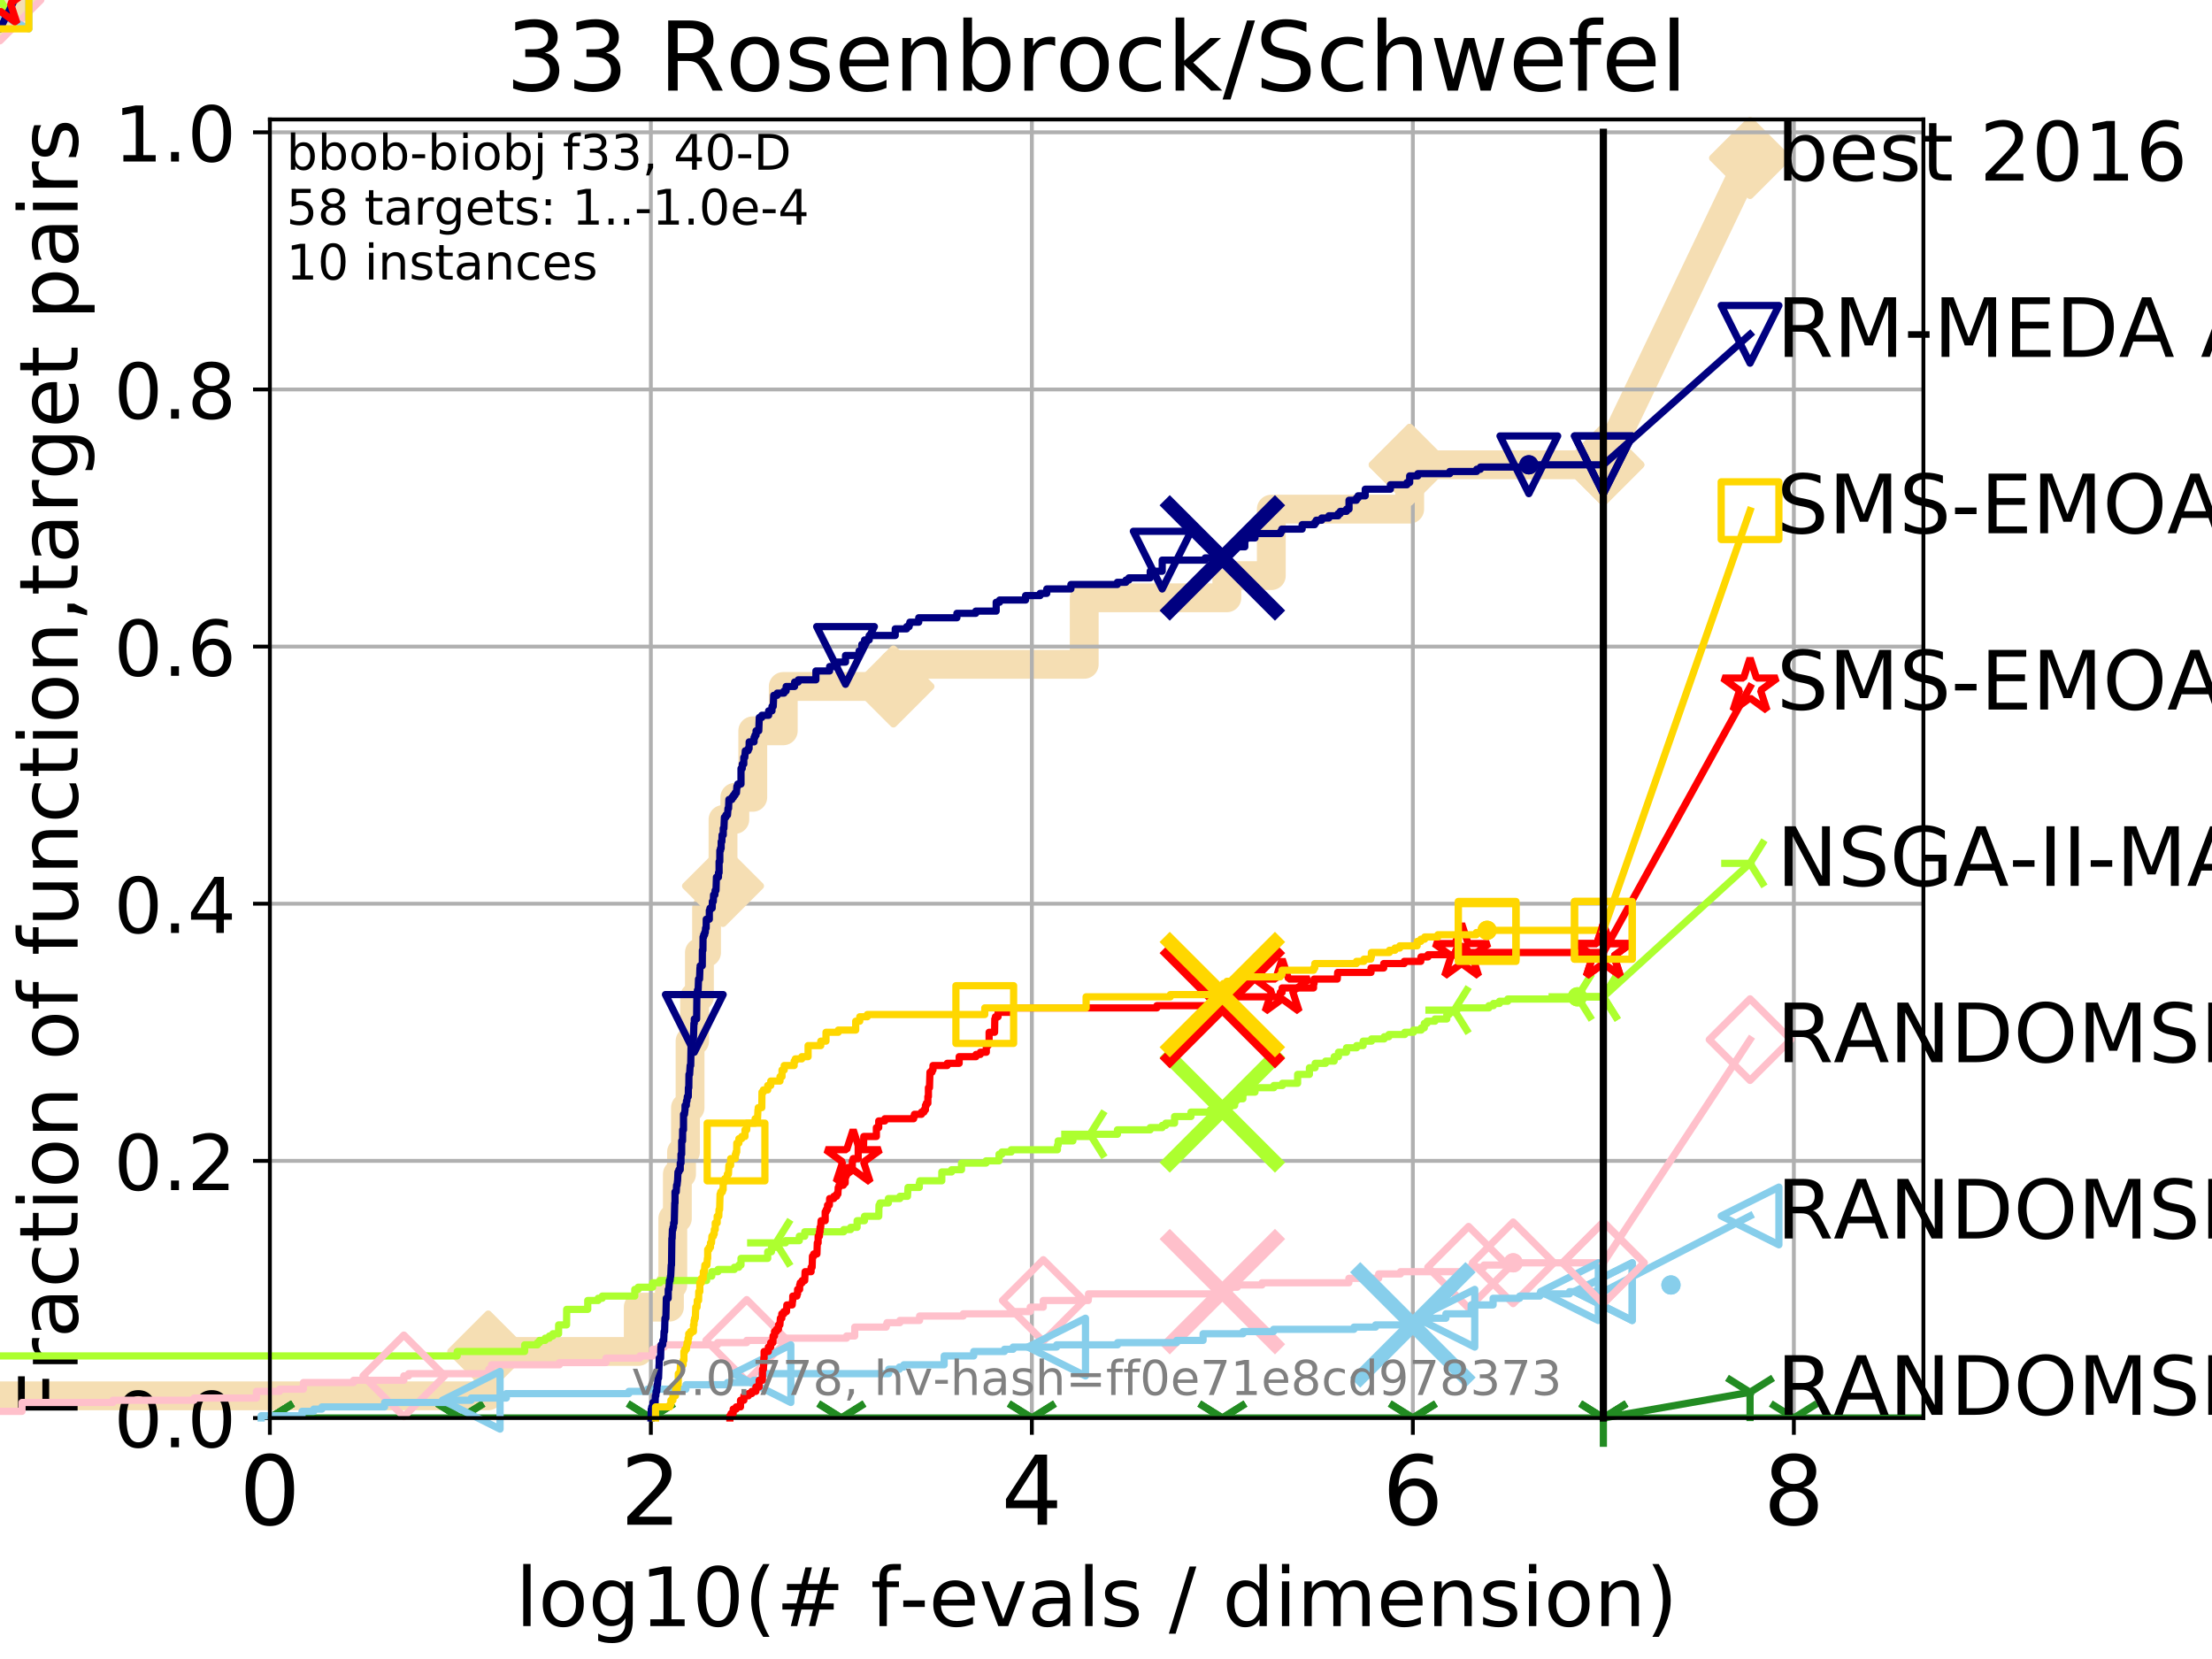 <?xml version="1.0" encoding="utf-8" standalone="no"?>
<!DOCTYPE svg PUBLIC "-//W3C//DTD SVG 1.1//EN"
  "http://www.w3.org/Graphics/SVG/1.1/DTD/svg11.dtd">
<!-- Created with matplotlib (http://matplotlib.org/) -->
<svg height="345pt" version="1.1" viewBox="0 0 460 345" width="460pt" xmlns="http://www.w3.org/2000/svg" xmlns:xlink="http://www.w3.org/1999/xlink">
 <defs>
  <style type="text/css">
*{stroke-linecap:butt;stroke-linejoin:round;}
  </style>
 </defs>
 <g id="figure_1">
  <g id="patch_1">
   <path d="M 0 345.6 
L 460.8 345.6 
L 460.8 0 
L 0 0 
z
" style="fill:#ffffff;"/>
  </g>
  <g id="axes_1">
   <g id="patch_2">
    <path d="M 56.12 294.88 
L 399.984 294.88 
L 399.984 24.84 
L 56.12 24.84 
z
" style="fill:#ffffff;"/>
   </g>
   <g id="line2d_1">
    <path d="M -1 290.27 
L 101.525 290.27 
L 101.525 281.051 
L 132.731 281.051 
L 132.731 271.831 
L 139.211 271.831 
L 139.211 267.221 
L 139.915 267.221 
L 139.915 253.392 
L 140.862 253.392 
L 140.862 244.173 
L 141.732 244.173 
L 141.732 239.563 
L 142.552 239.563 
L 142.552 230.343 
L 143.502 230.343 
L 143.502 216.514 
L 144.445 216.514 
L 144.445 207.294 
L 145.45 207.294 
L 145.45 198.075 
L 146.934 198.075 
L 146.934 188.855 
L 148.529 188.855 
L 148.529 184.246 
L 150.354 184.246 
L 150.354 170.416 
L 152.809 170.416 
L 152.809 165.807 
L 156.544 165.807 
L 156.544 151.977 
L 162.884 151.977 
L 162.884 142.758 
L 185.8 142.758 
L 185.8 138.148 
L 225.471 138.148 
L 225.471 124.319 
L 255.13 124.319 
L 255.13 119.709 
L 264.379 119.709 
L 264.379 105.88 
L 293.152 105.88 
L 293.152 96.66 
L 333.43 96.66 
" style="fill:none;stroke:#f5deb3;stroke-linecap:square;stroke-width:6;"/>
   </g>
   <g id="line2d_2">
    <path d="M 0 0 
" style="fill:none;stroke:#f5deb3;stroke-linecap:square;stroke-width:6;"/>
    <defs>
     <path d="M -0 7.778 
L 7.778 0 
L 0 -7.778 
L -7.778 -0 
z
" id="m6c522f8f6d" style="stroke:#f5deb3;stroke-linejoin:miter;stroke-width:1.5;"/>
    </defs>
    <g>
     <use style="fill:#f5deb3;stroke:#f5deb3;stroke-linejoin:miter;stroke-width:1.5;" x="0" xlink:href="#m6c522f8f6d" y="0"/>
    </g>
   </g>
   <g id="line2d_3">
    <path d="M 333.43 96.66 
L 363.934 32.861 
" style="fill:none;stroke:#f5deb3;stroke-linecap:square;stroke-width:6;"/>
    <g>
     <use style="fill:#f5deb3;stroke:#f5deb3;stroke-linejoin:miter;stroke-width:1.5;" x="333.43" xlink:href="#m6c522f8f6d" y="96.66"/>
     <use style="fill:#f5deb3;stroke:#f5deb3;stroke-linejoin:miter;stroke-width:1.5;" x="363.934" xlink:href="#m6c522f8f6d" y="32.861"/>
    </g>
   </g>
   <g id="matplotlib.axis_1">
    <g id="xtick_1">
     <g id="line2d_4">
      <path clip-path="url(#p9b1c58c94a)" d="M 56.12 294.88 
L 56.12 24.84 
" style="fill:none;stroke:#b0b0b0;stroke-linecap:square;stroke-width:0.8;"/>
     </g>
     <g id="line2d_5">
      <defs>
       <path d="M 0 0 
L 0 3.5 
" id="m7fa16585fc" style="stroke:#000000;stroke-width:0.8;"/>
      </defs>
      <g>
       <use style="stroke:#000000;stroke-width:0.8;" x="56.12" xlink:href="#m7fa16585fc" y="294.88"/>
      </g>
     </g>
     <g id="text_1">
      <!-- 0 -->
      <defs>
       <path d="M 31.781 66.406 
Q 24.172 66.406 20.328 58.906 
Q 16.5 51.422 16.5 36.375 
Q 16.5 21.391 20.328 13.891 
Q 24.172 6.391 31.781 6.391 
Q 39.453 6.391 43.281 13.891 
Q 47.125 21.391 47.125 36.375 
Q 47.125 51.422 43.281 58.906 
Q 39.453 66.406 31.781 66.406 
z
M 31.781 74.219 
Q 44.047 74.219 50.516 64.516 
Q 56.984 54.828 56.984 36.375 
Q 56.984 17.969 50.516 8.266 
Q 44.047 -1.422 31.781 -1.422 
Q 19.531 -1.422 13.062 8.266 
Q 6.594 17.969 6.594 36.375 
Q 6.594 54.828 13.062 64.516 
Q 19.531 74.219 31.781 74.219 
z
" id="DejaVuSans-30"/>
      </defs>
      <g transform="translate(49.758 317.077)scale(0.2 -0.2)">
       <use xlink:href="#DejaVuSans-30"/>
      </g>
     </g>
    </g>
    <g id="xtick_2">
     <g id="line2d_6">
      <path clip-path="url(#p9b1c58c94a)" d="M 135.351 294.88 
L 135.351 24.84 
" style="fill:none;stroke:#b0b0b0;stroke-linecap:square;stroke-width:0.8;"/>
     </g>
     <g id="line2d_7">
      <g>
       <use style="stroke:#000000;stroke-width:0.8;" x="135.351" xlink:href="#m7fa16585fc" y="294.88"/>
      </g>
     </g>
     <g id="text_2">
      <!-- 2 -->
      <defs>
       <path d="M 19.188 8.297 
L 53.609 8.297 
L 53.609 0 
L 7.328 0 
L 7.328 8.297 
Q 12.938 14.109 22.625 23.891 
Q 32.328 33.688 34.812 36.531 
Q 39.547 41.844 41.422 45.531 
Q 43.312 49.219 43.312 52.781 
Q 43.312 58.594 39.234 62.25 
Q 35.156 65.922 28.609 65.922 
Q 23.969 65.922 18.812 64.312 
Q 13.672 62.703 7.812 59.422 
L 7.812 69.391 
Q 13.766 71.781 18.938 73 
Q 24.125 74.219 28.422 74.219 
Q 39.75 74.219 46.484 68.547 
Q 53.219 62.891 53.219 53.422 
Q 53.219 48.922 51.531 44.891 
Q 49.859 40.875 45.406 35.406 
Q 44.188 33.984 37.641 27.219 
Q 31.109 20.453 19.188 8.297 
z
" id="DejaVuSans-32"/>
      </defs>
      <g transform="translate(128.989 317.077)scale(0.2 -0.2)">
       <use xlink:href="#DejaVuSans-32"/>
      </g>
     </g>
    </g>
    <g id="xtick_3">
     <g id="line2d_8">
      <path clip-path="url(#p9b1c58c94a)" d="M 214.583 294.88 
L 214.583 24.84 
" style="fill:none;stroke:#b0b0b0;stroke-linecap:square;stroke-width:0.8;"/>
     </g>
     <g id="line2d_9">
      <g>
       <use style="stroke:#000000;stroke-width:0.8;" x="214.583" xlink:href="#m7fa16585fc" y="294.88"/>
      </g>
     </g>
     <g id="text_3">
      <!-- 4 -->
      <defs>
       <path d="M 37.797 64.312 
L 12.891 25.391 
L 37.797 25.391 
z
M 35.203 72.906 
L 47.609 72.906 
L 47.609 25.391 
L 58.016 25.391 
L 58.016 17.188 
L 47.609 17.188 
L 47.609 0 
L 37.797 0 
L 37.797 17.188 
L 4.891 17.188 
L 4.891 26.703 
z
" id="DejaVuSans-34"/>
      </defs>
      <g transform="translate(208.22 317.077)scale(0.2 -0.2)">
       <use xlink:href="#DejaVuSans-34"/>
      </g>
     </g>
    </g>
    <g id="xtick_4">
     <g id="line2d_10">
      <path clip-path="url(#p9b1c58c94a)" d="M 293.814 294.88 
L 293.814 24.84 
" style="fill:none;stroke:#b0b0b0;stroke-linecap:square;stroke-width:0.8;"/>
     </g>
     <g id="line2d_11">
      <g>
       <use style="stroke:#000000;stroke-width:0.8;" x="293.814" xlink:href="#m7fa16585fc" y="294.88"/>
      </g>
     </g>
     <g id="text_4">
      <!-- 6 -->
      <defs>
       <path d="M 33.016 40.375 
Q 26.375 40.375 22.484 35.828 
Q 18.609 31.297 18.609 23.391 
Q 18.609 15.531 22.484 10.953 
Q 26.375 6.391 33.016 6.391 
Q 39.656 6.391 43.531 10.953 
Q 47.406 15.531 47.406 23.391 
Q 47.406 31.297 43.531 35.828 
Q 39.656 40.375 33.016 40.375 
z
M 52.594 71.297 
L 52.594 62.312 
Q 48.875 64.062 45.094 64.984 
Q 41.312 65.922 37.594 65.922 
Q 27.828 65.922 22.672 59.328 
Q 17.531 52.734 16.797 39.406 
Q 19.672 43.656 24.016 45.922 
Q 28.375 48.188 33.594 48.188 
Q 44.578 48.188 50.953 41.516 
Q 57.328 34.859 57.328 23.391 
Q 57.328 12.156 50.688 5.359 
Q 44.047 -1.422 33.016 -1.422 
Q 20.359 -1.422 13.672 8.266 
Q 6.984 17.969 6.984 36.375 
Q 6.984 53.656 15.188 63.938 
Q 23.391 74.219 37.203 74.219 
Q 40.922 74.219 44.703 73.484 
Q 48.484 72.75 52.594 71.297 
z
" id="DejaVuSans-36"/>
      </defs>
      <g transform="translate(287.452 317.077)scale(0.2 -0.2)">
       <use xlink:href="#DejaVuSans-36"/>
      </g>
     </g>
    </g>
    <g id="xtick_5">
     <g id="line2d_12">
      <path clip-path="url(#p9b1c58c94a)" d="M 373.045 294.88 
L 373.045 24.84 
" style="fill:none;stroke:#b0b0b0;stroke-linecap:square;stroke-width:0.8;"/>
     </g>
     <g id="line2d_13">
      <g>
       <use style="stroke:#000000;stroke-width:0.8;" x="373.045" xlink:href="#m7fa16585fc" y="294.88"/>
      </g>
     </g>
     <g id="text_5">
      <!-- 8 -->
      <defs>
       <path d="M 31.781 34.625 
Q 24.75 34.625 20.719 30.859 
Q 16.703 27.094 16.703 20.516 
Q 16.703 13.922 20.719 10.156 
Q 24.75 6.391 31.781 6.391 
Q 38.812 6.391 42.859 10.172 
Q 46.922 13.969 46.922 20.516 
Q 46.922 27.094 42.891 30.859 
Q 38.875 34.625 31.781 34.625 
z
M 21.922 38.812 
Q 15.578 40.375 12.031 44.719 
Q 8.5 49.078 8.5 55.328 
Q 8.5 64.062 14.719 69.141 
Q 20.953 74.219 31.781 74.219 
Q 42.672 74.219 48.875 69.141 
Q 55.078 64.062 55.078 55.328 
Q 55.078 49.078 51.531 44.719 
Q 48 40.375 41.703 38.812 
Q 48.828 37.156 52.797 32.312 
Q 56.781 27.484 56.781 20.516 
Q 56.781 9.906 50.312 4.234 
Q 43.844 -1.422 31.781 -1.422 
Q 19.734 -1.422 13.25 4.234 
Q 6.781 9.906 6.781 20.516 
Q 6.781 27.484 10.781 32.312 
Q 14.797 37.156 21.922 38.812 
z
M 18.312 54.391 
Q 18.312 48.734 21.844 45.562 
Q 25.391 42.391 31.781 42.391 
Q 38.141 42.391 41.719 45.562 
Q 45.312 48.734 45.312 54.391 
Q 45.312 60.062 41.719 63.234 
Q 38.141 66.406 31.781 66.406 
Q 25.391 66.406 21.844 63.234 
Q 18.312 60.062 18.312 54.391 
z
" id="DejaVuSans-38"/>
      </defs>
      <g transform="translate(366.683 317.077)scale(0.2 -0.2)">
       <use xlink:href="#DejaVuSans-38"/>
      </g>
     </g>
    </g>
    <g id="text_6">
     <!-- log10(# f-evals / dimension) -->
     <defs>
      <path d="M 9.422 75.984 
L 18.406 75.984 
L 18.406 0 
L 9.422 0 
z
" id="DejaVuSans-6c"/>
      <path d="M 30.609 48.391 
Q 23.391 48.391 19.188 42.75 
Q 14.984 37.109 14.984 27.297 
Q 14.984 17.484 19.156 11.844 
Q 23.344 6.203 30.609 6.203 
Q 37.797 6.203 41.984 11.859 
Q 46.188 17.531 46.188 27.297 
Q 46.188 37.016 41.984 42.703 
Q 37.797 48.391 30.609 48.391 
z
M 30.609 56 
Q 42.328 56 49.016 48.375 
Q 55.719 40.766 55.719 27.297 
Q 55.719 13.875 49.016 6.219 
Q 42.328 -1.422 30.609 -1.422 
Q 18.844 -1.422 12.172 6.219 
Q 5.516 13.875 5.516 27.297 
Q 5.516 40.766 12.172 48.375 
Q 18.844 56 30.609 56 
z
" id="DejaVuSans-6f"/>
      <path d="M 45.406 27.984 
Q 45.406 37.75 41.375 43.109 
Q 37.359 48.484 30.078 48.484 
Q 22.859 48.484 18.828 43.109 
Q 14.797 37.75 14.797 27.984 
Q 14.797 18.266 18.828 12.891 
Q 22.859 7.516 30.078 7.516 
Q 37.359 7.516 41.375 12.891 
Q 45.406 18.266 45.406 27.984 
z
M 54.391 6.781 
Q 54.391 -7.172 48.188 -13.984 
Q 42 -20.797 29.203 -20.797 
Q 24.469 -20.797 20.266 -20.094 
Q 16.062 -19.391 12.109 -17.922 
L 12.109 -9.188 
Q 16.062 -11.328 19.922 -12.344 
Q 23.781 -13.375 27.781 -13.375 
Q 36.625 -13.375 41.016 -8.766 
Q 45.406 -4.156 45.406 5.172 
L 45.406 9.625 
Q 42.625 4.781 38.281 2.391 
Q 33.938 0 27.875 0 
Q 17.828 0 11.672 7.656 
Q 5.516 15.328 5.516 27.984 
Q 5.516 40.672 11.672 48.328 
Q 17.828 56 27.875 56 
Q 33.938 56 38.281 53.609 
Q 42.625 51.219 45.406 46.391 
L 45.406 54.688 
L 54.391 54.688 
z
" id="DejaVuSans-67"/>
      <path d="M 12.406 8.297 
L 28.516 8.297 
L 28.516 63.922 
L 10.984 60.406 
L 10.984 69.391 
L 28.422 72.906 
L 38.281 72.906 
L 38.281 8.297 
L 54.391 8.297 
L 54.391 0 
L 12.406 0 
z
" id="DejaVuSans-31"/>
      <path d="M 31 75.875 
Q 24.469 64.656 21.281 53.656 
Q 18.109 42.672 18.109 31.391 
Q 18.109 20.125 21.312 9.062 
Q 24.516 -2 31 -13.188 
L 23.188 -13.188 
Q 15.875 -1.703 12.234 9.375 
Q 8.594 20.453 8.594 31.391 
Q 8.594 42.281 12.203 53.312 
Q 15.828 64.359 23.188 75.875 
z
" id="DejaVuSans-28"/>
      <path d="M 51.125 44 
L 36.922 44 
L 32.812 27.688 
L 47.125 27.688 
z
M 43.797 71.781 
L 38.719 51.516 
L 52.984 51.516 
L 58.109 71.781 
L 65.922 71.781 
L 60.891 51.516 
L 76.125 51.516 
L 76.125 44 
L 58.984 44 
L 54.984 27.688 
L 70.516 27.688 
L 70.516 20.219 
L 53.078 20.219 
L 48 0 
L 40.188 0 
L 45.219 20.219 
L 30.906 20.219 
L 25.875 0 
L 18.016 0 
L 23.094 20.219 
L 7.719 20.219 
L 7.719 27.688 
L 24.906 27.688 
L 29 44 
L 13.281 44 
L 13.281 51.516 
L 30.906 51.516 
L 35.891 71.781 
z
" id="DejaVuSans-23"/>
      <path id="DejaVuSans-20"/>
      <path d="M 37.109 75.984 
L 37.109 68.5 
L 28.516 68.5 
Q 23.688 68.5 21.797 66.547 
Q 19.922 64.594 19.922 59.516 
L 19.922 54.688 
L 34.719 54.688 
L 34.719 47.703 
L 19.922 47.703 
L 19.922 0 
L 10.891 0 
L 10.891 47.703 
L 2.297 47.703 
L 2.297 54.688 
L 10.891 54.688 
L 10.891 58.5 
Q 10.891 67.625 15.141 71.797 
Q 19.391 75.984 28.609 75.984 
z
" id="DejaVuSans-66"/>
      <path d="M 4.891 31.391 
L 31.203 31.391 
L 31.203 23.391 
L 4.891 23.391 
z
" id="DejaVuSans-2d"/>
      <path d="M 56.203 29.594 
L 56.203 25.203 
L 14.891 25.203 
Q 15.484 15.922 20.484 11.062 
Q 25.484 6.203 34.422 6.203 
Q 39.594 6.203 44.453 7.469 
Q 49.312 8.734 54.109 11.281 
L 54.109 2.781 
Q 49.266 0.734 44.188 -0.344 
Q 39.109 -1.422 33.891 -1.422 
Q 20.797 -1.422 13.156 6.188 
Q 5.516 13.812 5.516 26.812 
Q 5.516 40.234 12.766 48.109 
Q 20.016 56 32.328 56 
Q 43.359 56 49.781 48.891 
Q 56.203 41.797 56.203 29.594 
z
M 47.219 32.234 
Q 47.125 39.594 43.094 43.984 
Q 39.062 48.391 32.422 48.391 
Q 24.906 48.391 20.391 44.141 
Q 15.875 39.891 15.188 32.172 
z
" id="DejaVuSans-65"/>
      <path d="M 2.984 54.688 
L 12.5 54.688 
L 29.594 8.797 
L 46.688 54.688 
L 56.203 54.688 
L 35.688 0 
L 23.484 0 
z
" id="DejaVuSans-76"/>
      <path d="M 34.281 27.484 
Q 23.391 27.484 19.188 25 
Q 14.984 22.516 14.984 16.5 
Q 14.984 11.719 18.141 8.906 
Q 21.297 6.109 26.703 6.109 
Q 34.188 6.109 38.703 11.406 
Q 43.219 16.703 43.219 25.484 
L 43.219 27.484 
z
M 52.203 31.203 
L 52.203 0 
L 43.219 0 
L 43.219 8.297 
Q 40.141 3.328 35.547 0.953 
Q 30.953 -1.422 24.312 -1.422 
Q 15.922 -1.422 10.953 3.297 
Q 6 8.016 6 15.922 
Q 6 25.141 12.172 29.828 
Q 18.359 34.516 30.609 34.516 
L 43.219 34.516 
L 43.219 35.406 
Q 43.219 41.609 39.141 45 
Q 35.062 48.391 27.688 48.391 
Q 23 48.391 18.547 47.266 
Q 14.109 46.141 10.016 43.891 
L 10.016 52.203 
Q 14.938 54.109 19.578 55.047 
Q 24.219 56 28.609 56 
Q 40.484 56 46.344 49.844 
Q 52.203 43.703 52.203 31.203 
z
" id="DejaVuSans-61"/>
      <path d="M 44.281 53.078 
L 44.281 44.578 
Q 40.484 46.531 36.375 47.5 
Q 32.281 48.484 27.875 48.484 
Q 21.188 48.484 17.844 46.438 
Q 14.5 44.391 14.5 40.281 
Q 14.5 37.156 16.891 35.375 
Q 19.281 33.594 26.516 31.984 
L 29.594 31.297 
Q 39.156 29.25 43.188 25.516 
Q 47.219 21.781 47.219 15.094 
Q 47.219 7.469 41.188 3.016 
Q 35.156 -1.422 24.609 -1.422 
Q 20.219 -1.422 15.453 -0.562 
Q 10.688 0.297 5.422 2 
L 5.422 11.281 
Q 10.406 8.688 15.234 7.391 
Q 20.062 6.109 24.812 6.109 
Q 31.156 6.109 34.562 8.281 
Q 37.984 10.453 37.984 14.406 
Q 37.984 18.062 35.516 20.016 
Q 33.062 21.969 24.703 23.781 
L 21.578 24.516 
Q 13.234 26.266 9.516 29.906 
Q 5.812 33.547 5.812 39.891 
Q 5.812 47.609 11.281 51.797 
Q 16.75 56 26.812 56 
Q 31.781 56 36.172 55.266 
Q 40.578 54.547 44.281 53.078 
z
" id="DejaVuSans-73"/>
      <path d="M 25.391 72.906 
L 33.688 72.906 
L 8.297 -9.281 
L 0 -9.281 
z
" id="DejaVuSans-2f"/>
      <path d="M 45.406 46.391 
L 45.406 75.984 
L 54.391 75.984 
L 54.391 0 
L 45.406 0 
L 45.406 8.203 
Q 42.578 3.328 38.25 0.953 
Q 33.938 -1.422 27.875 -1.422 
Q 17.969 -1.422 11.734 6.484 
Q 5.516 14.406 5.516 27.297 
Q 5.516 40.188 11.734 48.094 
Q 17.969 56 27.875 56 
Q 33.938 56 38.25 53.625 
Q 42.578 51.266 45.406 46.391 
z
M 14.797 27.297 
Q 14.797 17.391 18.875 11.75 
Q 22.953 6.109 30.078 6.109 
Q 37.203 6.109 41.297 11.75 
Q 45.406 17.391 45.406 27.297 
Q 45.406 37.203 41.297 42.844 
Q 37.203 48.484 30.078 48.484 
Q 22.953 48.484 18.875 42.844 
Q 14.797 37.203 14.797 27.297 
z
" id="DejaVuSans-64"/>
      <path d="M 9.422 54.688 
L 18.406 54.688 
L 18.406 0 
L 9.422 0 
z
M 9.422 75.984 
L 18.406 75.984 
L 18.406 64.594 
L 9.422 64.594 
z
" id="DejaVuSans-69"/>
      <path d="M 52 44.188 
Q 55.375 50.25 60.062 53.125 
Q 64.75 56 71.094 56 
Q 79.641 56 84.281 50.016 
Q 88.922 44.047 88.922 33.016 
L 88.922 0 
L 79.891 0 
L 79.891 32.719 
Q 79.891 40.578 77.094 44.375 
Q 74.312 48.188 68.609 48.188 
Q 61.625 48.188 57.562 43.547 
Q 53.516 38.922 53.516 30.906 
L 53.516 0 
L 44.484 0 
L 44.484 32.719 
Q 44.484 40.625 41.703 44.406 
Q 38.922 48.188 33.109 48.188 
Q 26.219 48.188 22.156 43.531 
Q 18.109 38.875 18.109 30.906 
L 18.109 0 
L 9.078 0 
L 9.078 54.688 
L 18.109 54.688 
L 18.109 46.188 
Q 21.188 51.219 25.484 53.609 
Q 29.781 56 35.688 56 
Q 41.656 56 45.828 52.969 
Q 50 49.953 52 44.188 
z
" id="DejaVuSans-6d"/>
      <path d="M 54.891 33.016 
L 54.891 0 
L 45.906 0 
L 45.906 32.719 
Q 45.906 40.484 42.875 44.328 
Q 39.844 48.188 33.797 48.188 
Q 26.516 48.188 22.312 43.547 
Q 18.109 38.922 18.109 30.906 
L 18.109 0 
L 9.078 0 
L 9.078 54.688 
L 18.109 54.688 
L 18.109 46.188 
Q 21.344 51.125 25.703 53.562 
Q 30.078 56 35.797 56 
Q 45.219 56 50.047 50.172 
Q 54.891 44.344 54.891 33.016 
z
" id="DejaVuSans-6e"/>
      <path d="M 8.016 75.875 
L 15.828 75.875 
Q 23.141 64.359 26.781 53.312 
Q 30.422 42.281 30.422 31.391 
Q 30.422 20.453 26.781 9.375 
Q 23.141 -1.703 15.828 -13.188 
L 8.016 -13.188 
Q 14.5 -2 17.703 9.062 
Q 20.906 20.125 20.906 31.391 
Q 20.906 42.672 17.703 53.656 
Q 14.5 64.656 8.016 75.875 
z
" id="DejaVuSans-29"/>
     </defs>
     <g transform="translate(107.211 338.154)scale(0.17 -0.17)">
      <use xlink:href="#DejaVuSans-6c"/>
      <use x="27.783" xlink:href="#DejaVuSans-6f"/>
      <use x="88.965" xlink:href="#DejaVuSans-67"/>
      <use x="152.441" xlink:href="#DejaVuSans-31"/>
      <use x="216.064" xlink:href="#DejaVuSans-30"/>
      <use x="279.688" xlink:href="#DejaVuSans-28"/>
      <use x="318.701" xlink:href="#DejaVuSans-23"/>
      <use x="402.49" xlink:href="#DejaVuSans-20"/>
      <use x="434.277" xlink:href="#DejaVuSans-66"/>
      <use x="469.404" xlink:href="#DejaVuSans-2d"/>
      <use x="505.488" xlink:href="#DejaVuSans-65"/>
      <use x="567.012" xlink:href="#DejaVuSans-76"/>
      <use x="626.191" xlink:href="#DejaVuSans-61"/>
      <use x="687.471" xlink:href="#DejaVuSans-6c"/>
      <use x="715.254" xlink:href="#DejaVuSans-73"/>
      <use x="767.354" xlink:href="#DejaVuSans-20"/>
      <use x="799.141" xlink:href="#DejaVuSans-2f"/>
      <use x="832.832" xlink:href="#DejaVuSans-20"/>
      <use x="864.619" xlink:href="#DejaVuSans-64"/>
      <use x="928.096" xlink:href="#DejaVuSans-69"/>
      <use x="955.879" xlink:href="#DejaVuSans-6d"/>
      <use x="1053.291" xlink:href="#DejaVuSans-65"/>
      <use x="1114.814" xlink:href="#DejaVuSans-6e"/>
      <use x="1178.193" xlink:href="#DejaVuSans-73"/>
      <use x="1230.293" xlink:href="#DejaVuSans-69"/>
      <use x="1258.076" xlink:href="#DejaVuSans-6f"/>
      <use x="1319.258" xlink:href="#DejaVuSans-6e"/>
      <use x="1382.637" xlink:href="#DejaVuSans-29"/>
     </g>
    </g>
   </g>
   <g id="matplotlib.axis_2">
    <g id="ytick_1">
     <g id="line2d_14">
      <path clip-path="url(#p9b1c58c94a)" d="M 56.12 294.88 
L 399.984 294.88 
" style="fill:none;stroke:#b0b0b0;stroke-linecap:square;stroke-width:0.8;"/>
     </g>
     <g id="line2d_15">
      <defs>
       <path d="M 0 0 
L -3.5 0 
" id="m36522d8204" style="stroke:#000000;stroke-width:0.8;"/>
      </defs>
      <g>
       <use style="stroke:#000000;stroke-width:0.8;" x="56.12" xlink:href="#m36522d8204" y="294.88"/>
      </g>
     </g>
     <g id="text_7">
      <!-- 0.0 -->
      <defs>
       <path d="M 10.688 12.406 
L 21 12.406 
L 21 0 
L 10.688 0 
z
" id="DejaVuSans-2e"/>
      </defs>
      <g transform="translate(23.675 300.959)scale(0.16 -0.16)">
       <use xlink:href="#DejaVuSans-30"/>
       <use x="63.623" xlink:href="#DejaVuSans-2e"/>
       <use x="95.41" xlink:href="#DejaVuSans-30"/>
      </g>
     </g>
    </g>
    <g id="ytick_2">
     <g id="line2d_16">
      <path clip-path="url(#p9b1c58c94a)" d="M 56.12 241.407 
L 399.984 241.407 
" style="fill:none;stroke:#b0b0b0;stroke-linecap:square;stroke-width:0.8;"/>
     </g>
     <g id="line2d_17">
      <g>
       <use style="stroke:#000000;stroke-width:0.8;" x="56.12" xlink:href="#m36522d8204" y="241.407"/>
      </g>
     </g>
     <g id="text_8">
      <!-- 0.2 -->
      <g transform="translate(23.675 247.485)scale(0.16 -0.16)">
       <use xlink:href="#DejaVuSans-30"/>
       <use x="63.623" xlink:href="#DejaVuSans-2e"/>
       <use x="95.41" xlink:href="#DejaVuSans-32"/>
      </g>
     </g>
    </g>
    <g id="ytick_3">
     <g id="line2d_18">
      <path clip-path="url(#p9b1c58c94a)" d="M 56.12 187.933 
L 399.984 187.933 
" style="fill:none;stroke:#b0b0b0;stroke-linecap:square;stroke-width:0.8;"/>
     </g>
     <g id="line2d_19">
      <g>
       <use style="stroke:#000000;stroke-width:0.8;" x="56.12" xlink:href="#m36522d8204" y="187.933"/>
      </g>
     </g>
     <g id="text_9">
      <!-- 0.4 -->
      <g transform="translate(23.675 194.012)scale(0.16 -0.16)">
       <use xlink:href="#DejaVuSans-30"/>
       <use x="63.623" xlink:href="#DejaVuSans-2e"/>
       <use x="95.41" xlink:href="#DejaVuSans-34"/>
      </g>
     </g>
    </g>
    <g id="ytick_4">
     <g id="line2d_20">
      <path clip-path="url(#p9b1c58c94a)" d="M 56.12 134.46 
L 399.984 134.46 
" style="fill:none;stroke:#b0b0b0;stroke-linecap:square;stroke-width:0.8;"/>
     </g>
     <g id="line2d_21">
      <g>
       <use style="stroke:#000000;stroke-width:0.8;" x="56.12" xlink:href="#m36522d8204" y="134.46"/>
      </g>
     </g>
     <g id="text_10">
      <!-- 0.6 -->
      <g transform="translate(23.675 140.539)scale(0.16 -0.16)">
       <use xlink:href="#DejaVuSans-30"/>
       <use x="63.623" xlink:href="#DejaVuSans-2e"/>
       <use x="95.41" xlink:href="#DejaVuSans-36"/>
      </g>
     </g>
    </g>
    <g id="ytick_5">
     <g id="line2d_22">
      <path clip-path="url(#p9b1c58c94a)" d="M 56.12 80.987 
L 399.984 80.987 
" style="fill:none;stroke:#b0b0b0;stroke-linecap:square;stroke-width:0.8;"/>
     </g>
     <g id="line2d_23">
      <g>
       <use style="stroke:#000000;stroke-width:0.8;" x="56.12" xlink:href="#m36522d8204" y="80.987"/>
      </g>
     </g>
     <g id="text_11">
      <!-- 0.8 -->
      <g transform="translate(23.675 87.066)scale(0.16 -0.16)">
       <use xlink:href="#DejaVuSans-30"/>
       <use x="63.623" xlink:href="#DejaVuSans-2e"/>
       <use x="95.41" xlink:href="#DejaVuSans-38"/>
      </g>
     </g>
    </g>
    <g id="ytick_6">
     <g id="line2d_24">
      <path clip-path="url(#p9b1c58c94a)" d="M 56.12 27.514 
L 399.984 27.514 
" style="fill:none;stroke:#b0b0b0;stroke-linecap:square;stroke-width:0.8;"/>
     </g>
     <g id="line2d_25">
      <g>
       <use style="stroke:#000000;stroke-width:0.8;" x="56.12" xlink:href="#m36522d8204" y="27.514"/>
      </g>
     </g>
     <g id="text_12">
      <!-- 1.0 -->
      <g transform="translate(23.675 33.592)scale(0.16 -0.16)">
       <use xlink:href="#DejaVuSans-31"/>
       <use x="63.623" xlink:href="#DejaVuSans-2e"/>
       <use x="95.41" xlink:href="#DejaVuSans-30"/>
      </g>
     </g>
    </g>
    <g id="text_13">
     <!-- Fraction of function,target pairs -->
     <defs>
      <path d="M 9.812 72.906 
L 51.703 72.906 
L 51.703 64.594 
L 19.672 64.594 
L 19.672 43.109 
L 48.578 43.109 
L 48.578 34.812 
L 19.672 34.812 
L 19.672 0 
L 9.812 0 
z
" id="DejaVuSans-46"/>
      <path d="M 41.109 46.297 
Q 39.594 47.172 37.812 47.578 
Q 36.031 48 33.891 48 
Q 26.266 48 22.188 43.047 
Q 18.109 38.094 18.109 28.812 
L 18.109 0 
L 9.078 0 
L 9.078 54.688 
L 18.109 54.688 
L 18.109 46.188 
Q 20.953 51.172 25.484 53.578 
Q 30.031 56 36.531 56 
Q 37.453 56 38.578 55.875 
Q 39.703 55.766 41.062 55.516 
z
" id="DejaVuSans-72"/>
      <path d="M 48.781 52.594 
L 48.781 44.188 
Q 44.969 46.297 41.141 47.344 
Q 37.312 48.391 33.406 48.391 
Q 24.656 48.391 19.812 42.844 
Q 14.984 37.312 14.984 27.297 
Q 14.984 17.281 19.812 11.734 
Q 24.656 6.203 33.406 6.203 
Q 37.312 6.203 41.141 7.25 
Q 44.969 8.297 48.781 10.406 
L 48.781 2.094 
Q 45.016 0.344 40.984 -0.531 
Q 36.969 -1.422 32.422 -1.422 
Q 20.062 -1.422 12.781 6.344 
Q 5.516 14.109 5.516 27.297 
Q 5.516 40.672 12.859 48.328 
Q 20.219 56 33.016 56 
Q 37.156 56 41.109 55.141 
Q 45.062 54.297 48.781 52.594 
z
" id="DejaVuSans-63"/>
      <path d="M 18.312 70.219 
L 18.312 54.688 
L 36.812 54.688 
L 36.812 47.703 
L 18.312 47.703 
L 18.312 18.016 
Q 18.312 11.328 20.141 9.422 
Q 21.969 7.516 27.594 7.516 
L 36.812 7.516 
L 36.812 0 
L 27.594 0 
Q 17.188 0 13.234 3.875 
Q 9.281 7.766 9.281 18.016 
L 9.281 47.703 
L 2.688 47.703 
L 2.688 54.688 
L 9.281 54.688 
L 9.281 70.219 
z
" id="DejaVuSans-74"/>
      <path d="M 8.5 21.578 
L 8.5 54.688 
L 17.484 54.688 
L 17.484 21.922 
Q 17.484 14.156 20.5 10.266 
Q 23.531 6.391 29.594 6.391 
Q 36.859 6.391 41.078 11.031 
Q 45.312 15.672 45.312 23.688 
L 45.312 54.688 
L 54.297 54.688 
L 54.297 0 
L 45.312 0 
L 45.312 8.406 
Q 42.047 3.422 37.719 1 
Q 33.406 -1.422 27.688 -1.422 
Q 18.266 -1.422 13.375 4.438 
Q 8.5 10.297 8.5 21.578 
z
M 31.109 56 
z
" id="DejaVuSans-75"/>
      <path d="M 11.719 12.406 
L 22.016 12.406 
L 22.016 4 
L 14.016 -11.625 
L 7.719 -11.625 
L 11.719 4 
z
" id="DejaVuSans-2c"/>
      <path d="M 18.109 8.203 
L 18.109 -20.797 
L 9.078 -20.797 
L 9.078 54.688 
L 18.109 54.688 
L 18.109 46.391 
Q 20.953 51.266 25.266 53.625 
Q 29.594 56 35.594 56 
Q 45.562 56 51.781 48.094 
Q 58.016 40.188 58.016 27.297 
Q 58.016 14.406 51.781 6.484 
Q 45.562 -1.422 35.594 -1.422 
Q 29.594 -1.422 25.266 0.953 
Q 20.953 3.328 18.109 8.203 
z
M 48.688 27.297 
Q 48.688 37.203 44.609 42.844 
Q 40.531 48.484 33.406 48.484 
Q 26.266 48.484 22.188 42.844 
Q 18.109 37.203 18.109 27.297 
Q 18.109 17.391 22.188 11.75 
Q 26.266 6.109 33.406 6.109 
Q 40.531 6.109 44.609 11.75 
Q 48.688 17.391 48.688 27.297 
z
" id="DejaVuSans-70"/>
     </defs>
     <g transform="translate(16.14 294.999)rotate(-90)scale(0.17 -0.17)">
      <use xlink:href="#DejaVuSans-46"/>
      <use x="57.41" xlink:href="#DejaVuSans-72"/>
      <use x="98.523" xlink:href="#DejaVuSans-61"/>
      <use x="159.803" xlink:href="#DejaVuSans-63"/>
      <use x="214.783" xlink:href="#DejaVuSans-74"/>
      <use x="253.992" xlink:href="#DejaVuSans-69"/>
      <use x="281.775" xlink:href="#DejaVuSans-6f"/>
      <use x="342.957" xlink:href="#DejaVuSans-6e"/>
      <use x="406.336" xlink:href="#DejaVuSans-20"/>
      <use x="438.123" xlink:href="#DejaVuSans-6f"/>
      <use x="499.305" xlink:href="#DejaVuSans-66"/>
      <use x="534.51" xlink:href="#DejaVuSans-20"/>
      <use x="566.297" xlink:href="#DejaVuSans-66"/>
      <use x="601.502" xlink:href="#DejaVuSans-75"/>
      <use x="664.881" xlink:href="#DejaVuSans-6e"/>
      <use x="728.26" xlink:href="#DejaVuSans-63"/>
      <use x="783.24" xlink:href="#DejaVuSans-74"/>
      <use x="822.449" xlink:href="#DejaVuSans-69"/>
      <use x="850.232" xlink:href="#DejaVuSans-6f"/>
      <use x="911.414" xlink:href="#DejaVuSans-6e"/>
      <use x="974.793" xlink:href="#DejaVuSans-2c"/>
      <use x="1006.58" xlink:href="#DejaVuSans-74"/>
      <use x="1045.789" xlink:href="#DejaVuSans-61"/>
      <use x="1107.068" xlink:href="#DejaVuSans-72"/>
      <use x="1148.166" xlink:href="#DejaVuSans-67"/>
      <use x="1211.643" xlink:href="#DejaVuSans-65"/>
      <use x="1273.166" xlink:href="#DejaVuSans-74"/>
      <use x="1312.375" xlink:href="#DejaVuSans-20"/>
      <use x="1344.162" xlink:href="#DejaVuSans-70"/>
      <use x="1407.639" xlink:href="#DejaVuSans-61"/>
      <use x="1468.918" xlink:href="#DejaVuSans-69"/>
      <use x="1496.701" xlink:href="#DejaVuSans-72"/>
      <use x="1537.814" xlink:href="#DejaVuSans-73"/>
     </g>
    </g>
   </g>
   <g id="line2d_26">
    <defs>
     <path d="M 0 1.5 
C 0.398 1.5 0.779 1.342 1.061 1.061 
C 1.342 0.779 1.5 0.398 1.5 0 
C 1.5 -0.398 1.342 -0.779 1.061 -1.061 
C 0.779 -1.342 0.398 -1.5 0 -1.5 
C -0.398 -1.5 -0.779 -1.342 -1.061 -1.061 
C -1.342 -0.779 -1.5 -0.398 -1.5 0 
C -1.5 0.398 -1.342 0.779 -1.061 1.061 
C -0.779 1.342 -0.398 1.5 0 1.5 
z
" id="m48691e9120" style="stroke:#f5deb3;"/>
    </defs>
    <g>
     <use style="fill:#f5deb3;stroke:#f5deb3;" x="293.152" xlink:href="#m48691e9120" y="96.66"/>
     <use style="fill:#f5deb3;stroke:#f5deb3;" x="293.152" xlink:href="#m48691e9120" y="96.66"/>
    </g>
   </g>
   <g id="line2d_27">
    <g>
     <use style="fill:#f5deb3;stroke:#f5deb3;stroke-linejoin:miter;stroke-width:1.5;" x="101.525" xlink:href="#m6c522f8f6d" y="281.051"/>
     <use style="fill:#f5deb3;stroke:#f5deb3;stroke-linejoin:miter;stroke-width:1.5;" x="150.354" xlink:href="#m6c522f8f6d" y="184.246"/>
     <use style="fill:#f5deb3;stroke:#f5deb3;stroke-linejoin:miter;stroke-width:1.5;" x="185.8" xlink:href="#m6c522f8f6d" y="142.758"/>
     <use style="fill:#f5deb3;stroke:#f5deb3;stroke-linejoin:miter;stroke-width:1.5;" x="293.152" xlink:href="#m6c522f8f6d" y="96.66"/>
     <use style="fill:#f5deb3;stroke:#f5deb3;stroke-linejoin:miter;stroke-width:1.5;" x="293.152" xlink:href="#m6c522f8f6d" y="96.66"/>
     <use style="fill:#f5deb3;stroke:#f5deb3;stroke-linejoin:miter;stroke-width:1.5;" x="333.43" xlink:href="#m6c522f8f6d" y="96.66"/>
    </g>
   </g>
   <g id="line2d_28">
    <defs>
     <path d="M 0 1.5 
C 0.398 1.5 0.779 1.342 1.061 1.061 
C 1.342 0.779 1.5 0.398 1.5 0 
C 1.5 -0.398 1.342 -0.779 1.061 -1.061 
C 0.779 -1.342 0.398 -1.5 0 -1.5 
C -0.398 -1.5 -0.779 -1.342 -1.061 -1.061 
C -1.342 -0.779 -1.5 -0.398 -1.5 0 
C -1.5 0.398 -1.342 0.779 -1.061 1.061 
C -0.779 1.342 -0.398 1.5 0 1.5 
z
" id="m44f5a744f8" style="stroke:#adff2f;"/>
    </defs>
    <g>
     <use style="fill:#adff2f;stroke:#adff2f;" x="328.032" xlink:href="#m44f5a744f8" y="207.294"/>
     <use style="fill:#adff2f;stroke:#adff2f;" x="328.032" xlink:href="#m44f5a744f8" y="207.294"/>
    </g>
   </g>
   <g id="line2d_29">
    <path d="M -1 281.973 
L 95.078 281.973 
L 95.078 281.051 
L 109.104 281.051 
L 109.104 279.668 
L 111.773 279.668 
L 111.773 279.207 
L 112.208 279.207 
L 112.208 278.746 
L 113.373 278.746 
L 113.373 278.285 
L 114.246 278.285 
L 114.246 277.824 
L 114.964 277.824 
L 114.964 277.363 
L 116.159 277.363 
L 116.172 275.519 
L 117.822 275.519 
L 117.846 272.292 
L 122.223 272.292 
L 122.223 270.448 
L 124.388 270.448 
L 124.388 269.987 
L 125.245 269.987 
L 125.245 269.526 
L 132.005 269.526 
L 132.005 268.143 
L 132.716 268.143 
L 132.716 267.682 
L 135.717 267.682 
L 135.717 266.76 
L 137.228 266.76 
L 137.228 266.299 
L 146.945 266.299 
L 146.945 265.378 
L 148.018 265.378 
L 148.018 264.456 
L 149.307 264.456 
L 149.307 263.995 
L 152.709 263.995 
L 152.709 263.534 
L 153.65 263.534 
L 153.65 263.073 
L 154.094 263.073 
L 154.094 261.69 
L 159.646 261.69 
L 159.646 260.307 
L 160.436 260.307 
L 160.436 259.385 
L 161.364 259.385 
L 161.364 258.463 
L 163.365 258.463 
L 163.365 258.002 
L 166.221 258.002 
L 166.221 257.08 
L 167.35 257.08 
L 167.35 256.158 
L 175.463 256.158 
L 175.463 255.697 
L 176.898 255.697 
L 176.898 255.236 
L 178.241 255.236 
L 178.241 253.853 
L 179.773 253.853 
L 179.773 252.931 
L 182.742 252.931 
L 182.792 250.626 
L 183 250.626 
L 183 250.165 
L 184.744 250.165 
L 184.744 249.243 
L 187.148 249.243 
L 187.148 248.782 
L 188.721 248.782 
L 188.829 246.938 
L 191.173 246.938 
L 191.173 246.016 
L 191.291 246.016 
L 191.291 245.556 
L 195.856 245.556 
L 195.856 243.712 
L 197.889 243.712 
L 197.889 243.251 
L 199.954 243.251 
L 199.954 241.868 
L 205.065 241.868 
L 205.065 241.407 
L 207.757 241.407 
L 207.757 240.024 
L 208.353 240.024 
L 208.353 239.563 
L 210.28 239.563 
L 210.28 239.102 
L 219.899 239.102 
L 219.899 238.18 
L 220.047 238.18 
L 220.047 237.258 
L 223.116 237.258 
L 223.116 236.336 
L 226.681 236.336 
L 226.681 235.875 
L 232.378 235.875 
L 232.378 234.953 
L 239.193 234.953 
L 239.193 234.492 
L 241.69 234.492 
L 241.69 234.031 
L 242.423 234.031 
L 242.423 233.57 
L 244.259 233.57 
L 244.259 232.187 
L 247.667 232.187 
L 247.667 231.265 
L 251.68 231.265 
L 251.68 230.804 
L 255.319 230.804 
L 255.367 229.882 
L 256.752 229.882 
L 256.752 228.499 
L 258.464 228.499 
L 258.464 227.116 
L 260.983 227.116 
L 260.983 226.195 
L 264.911 226.195 
L 264.911 225.734 
L 266.693 225.734 
L 266.693 225.273 
L 269.848 225.273 
L 269.848 223.429 
L 272.301 223.429 
L 272.301 222.046 
L 273.482 222.046 
L 273.498 221.124 
L 275.67 221.124 
L 275.67 220.663 
L 277.454 220.663 
L 277.454 219.741 
L 278.337 219.741 
L 278.337 218.819 
L 280.012 218.819 
L 280.012 217.897 
L 282.119 217.897 
L 282.119 217.436 
L 283.476 217.436 
L 283.477 216.514 
L 285.218 216.514 
L 285.218 216.053 
L 287.85 216.053 
L 287.85 215.592 
L 288.827 215.592 
L 288.827 215.131 
L 292.136 215.131 
L 292.136 214.67 
L 293.93 214.67 
L 293.93 214.209 
L 295.559 214.209 
L 295.559 213.748 
L 296.194 213.748 
L 296.194 212.826 
L 296.755 212.826 
L 296.755 212.365 
L 298.421 212.365 
L 298.421 211.904 
L 300.871 211.904 
L 300.871 210.982 
L 301.336 210.982 
L 301.336 210.521 
L 302.413 210.521 
L 302.413 210.06 
L 303.015 210.06 
L 303.015 209.599 
L 309.627 209.599 
L 309.627 209.138 
L 310.571 209.138 
L 310.571 208.677 
L 311.823 208.677 
L 311.823 208.216 
L 313.546 208.216 
L 313.546 207.755 
L 328.032 207.755 
L 328.032 207.294 
L 333.43 207.294 
L 333.43 207.294 
" style="fill:none;stroke:#adff2f;stroke-linecap:square;stroke-width:1.5;"/>
   </g>
   <g id="line2d_30">
    <defs>
     <path d="M 0 0 
L -6 -0 
M 0 0 
L 3 4.8 
M 0 0 
L 3 -4.8 
" id="mfe9e25c5d9" style="stroke:#adff2f;stroke-width:1.5;"/>
    </defs>
    <g>
     <use style="fill:none;stroke:#adff2f;stroke-width:1.5;" x="161.364" xlink:href="#mfe9e25c5d9" y="258.463"/>
     <use style="fill:none;stroke:#adff2f;stroke-width:1.5;" x="226.681" xlink:href="#mfe9e25c5d9" y="235.875"/>
     <use style="fill:none;stroke:#adff2f;stroke-width:1.5;" x="302.413" xlink:href="#mfe9e25c5d9" y="210.06"/>
     <use style="fill:none;stroke:#adff2f;stroke-width:1.5;" x="328.032" xlink:href="#mfe9e25c5d9" y="207.294"/>
     <use style="fill:none;stroke:#adff2f;stroke-width:1.5;" x="333.43" xlink:href="#mfe9e25c5d9" y="207.294"/>
    </g>
   </g>
   <g id="line2d_31">
    <path d="M 0 0 
" style="fill:none;stroke:#adff2f;stroke-linecap:square;stroke-width:1.5;"/>
    <g>
     <use style="fill:none;stroke:#adff2f;stroke-width:1.5;" x="0" xlink:href="#mfe9e25c5d9" y="0"/>
    </g>
   </g>
   <g id="line2d_32">
    <path clip-path="url(#p9b1c58c94a)" d="M 254.199 230.804 
" style="fill:none;stroke:#adff2f;stroke-linecap:square;stroke-width:1.5;"/>
    <defs>
     <path d="M -12 12 
L 12 -12 
M -12 -12 
L 12 12 
" id="m3430ead730" style="stroke:#adff2f;stroke-width:3;"/>
    </defs>
    <g clip-path="url(#p9b1c58c94a)">
     <use style="fill:#adff2f;stroke:#adff2f;stroke-width:3;" x="254.199" xlink:href="#m3430ead730" y="230.804"/>
    </g>
   </g>
   <g id="line2d_33">
    <path clip-path="url(#p9b1c58c94a)" d="M 56.12 294.88 
L 56.12 294.88 
L 56.12 294.88 
L 56.12 294.88 
L 399.984 294.88 
" style="fill:none;stroke:#228b22;stroke-linecap:square;stroke-width:1.5;"/>
   </g>
   <g id="line2d_34">
    <defs>
     <path d="M 0 0 
L 0 6 
M 0 0 
L 4.8 -3 
M 0 0 
L -4.8 -3 
" id="mb77fa089bd" style="stroke:#228b22;stroke-width:1.5;"/>
    </defs>
    <g clip-path="url(#p9b1c58c94a)">
     <use style="fill:none;stroke:#228b22;stroke-width:1.5;" x="56.12" xlink:href="#mb77fa089bd" y="294.88"/>
     <use style="fill:none;stroke:#228b22;stroke-width:1.5;" x="56.12" xlink:href="#mb77fa089bd" y="294.88"/>
     <use style="fill:none;stroke:#228b22;stroke-width:1.5;" x="56.12" xlink:href="#mb77fa089bd" y="294.88"/>
     <use style="fill:none;stroke:#228b22;stroke-width:1.5;" x="56.12" xlink:href="#mb77fa089bd" y="294.88"/>
     <use style="fill:none;stroke:#228b22;stroke-width:1.5;" x="95.736" xlink:href="#mb77fa089bd" y="294.88"/>
     <use style="fill:none;stroke:#228b22;stroke-width:1.5;" x="95.736" xlink:href="#mb77fa089bd" y="294.88"/>
     <use style="fill:none;stroke:#228b22;stroke-width:1.5;" x="135.351" xlink:href="#mb77fa089bd" y="294.88"/>
     <use style="fill:none;stroke:#228b22;stroke-width:1.5;" x="135.351" xlink:href="#mb77fa089bd" y="294.88"/>
     <use style="fill:none;stroke:#228b22;stroke-width:1.5;" x="174.967" xlink:href="#mb77fa089bd" y="294.88"/>
     <use style="fill:none;stroke:#228b22;stroke-width:1.5;" x="174.967" xlink:href="#mb77fa089bd" y="294.88"/>
     <use style="fill:none;stroke:#228b22;stroke-width:1.5;" x="214.583" xlink:href="#mb77fa089bd" y="294.88"/>
     <use style="fill:none;stroke:#228b22;stroke-width:1.5;" x="214.583" xlink:href="#mb77fa089bd" y="294.88"/>
     <use style="fill:none;stroke:#228b22;stroke-width:1.5;" x="254.198" xlink:href="#mb77fa089bd" y="294.88"/>
     <use style="fill:none;stroke:#228b22;stroke-width:1.5;" x="254.198" xlink:href="#mb77fa089bd" y="294.88"/>
     <use style="fill:none;stroke:#228b22;stroke-width:1.5;" x="293.814" xlink:href="#mb77fa089bd" y="294.88"/>
     <use style="fill:none;stroke:#228b22;stroke-width:1.5;" x="293.814" xlink:href="#mb77fa089bd" y="294.88"/>
     <use style="fill:none;stroke:#228b22;stroke-width:1.5;" x="333.43" xlink:href="#mb77fa089bd" y="294.88"/>
     <use style="fill:none;stroke:#228b22;stroke-width:1.5;" x="333.43" xlink:href="#mb77fa089bd" y="294.88"/>
     <use style="fill:none;stroke:#228b22;stroke-width:1.5;" x="373.045" xlink:href="#mb77fa089bd" y="294.88"/>
    </g>
   </g>
   <g id="line2d_35">
    <path clip-path="url(#p9b1c58c94a)" d="M 0 0 
" style="fill:none;stroke:#228b22;stroke-linecap:square;stroke-width:1.5;"/>
    <g clip-path="url(#p9b1c58c94a)">
     <use style="fill:none;stroke:#228b22;stroke-width:1.5;" x="0" xlink:href="#mb77fa089bd" y="0"/>
    </g>
   </g>
   <g id="line2d_36">
    <defs>
     <path d="M 0 1.5 
C 0.398 1.5 0.779 1.342 1.061 1.061 
C 1.342 0.779 1.5 0.398 1.5 0 
C 1.5 -0.398 1.342 -0.779 1.061 -1.061 
C 0.779 -1.342 0.398 -1.5 0 -1.5 
C -0.398 -1.5 -0.779 -1.342 -1.061 -1.061 
C -1.342 -0.779 -1.5 -0.398 -1.5 0 
C -1.5 0.398 -1.342 0.779 -1.061 1.061 
C -0.779 1.342 -0.398 1.5 0 1.5 
z
" id="m612c0abb53" style="stroke:#ffc0cb;"/>
    </defs>
    <g>
     <use style="fill:#ffc0cb;stroke:#ffc0cb;" x="314.673" xlink:href="#m612c0abb53" y="262.612"/>
     <use style="fill:#ffc0cb;stroke:#ffc0cb;" x="314.673" xlink:href="#m612c0abb53" y="262.612"/>
    </g>
   </g>
   <g id="line2d_37">
    <path d="M -1 293.497 
L 4.579 293.497 
L 4.579 291.653 
L 23.48 291.653 
L 23.48 291.192 
L 40.355 291.192 
L 40.355 290.731 
L 53.324 290.731 
L 53.324 289.348 
L 58.146 289.348 
L 58.146 288.887 
L 63.096 288.887 
L 63.096 287.504 
L 73.524 287.504 
L 73.524 287.043 
L 83.981 287.043 
L 83.981 286.121 
L 84.974 286.121 
L 84.974 285.66 
L 101.647 285.66 
L 101.647 284.739 
L 102.217 284.739 
L 102.217 283.817 
L 116.329 283.817 
L 116.329 283.356 
L 126.009 283.356 
L 126.009 282.434 
L 133.083 282.434 
L 133.083 281.973 
L 135.722 281.973 
L 135.722 280.59 
L 136.972 280.59 
L 136.972 280.129 
L 138.148 280.129 
L 138.148 279.668 
L 149.215 279.668 
L 149.215 279.207 
L 155.288 279.207 
L 155.288 278.746 
L 162.21 278.746 
L 162.21 278.285 
L 176.054 278.285 
L 176.054 277.824 
L 177.749 277.824 
L 177.749 275.98 
L 184.286 275.98 
L 184.286 275.519 
L 184.459 275.519 
L 184.459 275.058 
L 187.141 275.058 
L 187.141 274.597 
L 191.234 274.597 
L 191.234 273.675 
L 200.316 273.675 
L 200.316 273.214 
L 211.155 273.214 
L 211.155 272.753 
L 214.241 272.753 
L 214.241 271.831 
L 216.953 271.831 
L 216.953 270.448 
L 226.31 270.448 
L 226.31 269.987 
L 226.36 269.987 
L 226.36 269.065 
L 252.548 269.065 
L 252.548 268.604 
L 254.636 268.604 
L 254.636 268.143 
L 255.766 268.143 
L 255.766 267.682 
L 257.302 267.682 
L 257.302 267.221 
L 262.441 267.221 
L 262.441 266.76 
L 280.508 266.76 
L 280.508 265.838 
L 286.703 265.838 
L 286.703 264.917 
L 291.248 264.917 
L 291.248 264.456 
L 304.504 264.456 
L 304.504 263.995 
L 305.405 263.995 
L 305.405 263.534 
L 308.598 263.534 
L 308.598 263.073 
L 314.673 263.073 
L 314.673 262.612 
L 333.43 262.612 
" style="fill:none;stroke:#ffc0cb;stroke-linecap:square;stroke-width:1.5;"/>
   </g>
   <g id="line2d_38">
    <defs>
     <path d="M -0 8.485 
L 8.485 0 
L 0 -8.485 
L -8.485 -0 
z
" id="m35c944040b" style="stroke:#ffc0cb;stroke-linejoin:miter;stroke-width:1.5;"/>
    </defs>
    <g>
     <use style="fill:none;stroke:#ffc0cb;stroke-linejoin:miter;stroke-width:1.5;" x="83.981" xlink:href="#m35c944040b" y="286.121"/>
     <use style="fill:none;stroke:#ffc0cb;stroke-linejoin:miter;stroke-width:1.5;" x="155.288" xlink:href="#m35c944040b" y="278.746"/>
     <use style="fill:none;stroke:#ffc0cb;stroke-linejoin:miter;stroke-width:1.5;" x="216.953" xlink:href="#m35c944040b" y="270.448"/>
     <use style="fill:none;stroke:#ffc0cb;stroke-linejoin:miter;stroke-width:1.5;" x="305.405" xlink:href="#m35c944040b" y="263.534"/>
     <use style="fill:none;stroke:#ffc0cb;stroke-linejoin:miter;stroke-width:1.5;" x="314.673" xlink:href="#m35c944040b" y="262.612"/>
     <use style="fill:none;stroke:#ffc0cb;stroke-linejoin:miter;stroke-width:1.5;" x="333.43" xlink:href="#m35c944040b" y="262.612"/>
    </g>
   </g>
   <g id="line2d_39">
    <path d="M 0 0 
" style="fill:none;stroke:#ffc0cb;stroke-linecap:square;stroke-width:1.5;"/>
    <g>
     <use style="fill:none;stroke:#ffc0cb;stroke-linejoin:miter;stroke-width:1.5;" x="0" xlink:href="#m35c944040b" y="0"/>
    </g>
   </g>
   <g id="line2d_40">
    <path clip-path="url(#p9b1c58c94a)" d="M 254.198 268.604 
" style="fill:none;stroke:#ffc0cb;stroke-linecap:square;stroke-width:1.5;"/>
    <defs>
     <path d="M -12 12 
L 12 -12 
M -12 -12 
L 12 12 
" id="mc66fbda660" style="stroke:#ffc0cb;stroke-width:3;"/>
    </defs>
    <g clip-path="url(#p9b1c58c94a)">
     <use style="fill:#ffc0cb;stroke:#ffc0cb;stroke-width:3;" x="254.198" xlink:href="#mc66fbda660" y="268.604"/>
    </g>
   </g>
   <g id="line2d_41">
    <defs>
     <path d="M 0 1.5 
C 0.398 1.5 0.779 1.342 1.061 1.061 
C 1.342 0.779 1.5 0.398 1.5 0 
C 1.5 -0.398 1.342 -0.779 1.061 -1.061 
C 0.779 -1.342 0.398 -1.5 0 -1.5 
C -0.398 -1.5 -0.779 -1.342 -1.061 -1.061 
C -1.342 -0.779 -1.5 -0.398 -1.5 0 
C -1.5 0.398 -1.342 0.779 -1.061 1.061 
C -0.779 1.342 -0.398 1.5 0 1.5 
z
" id="mc1369b0ccf" style="stroke:#87ceeb;"/>
    </defs>
    <g>
     <use style="fill:#87ceeb;stroke:#87ceeb;" x="347.486" xlink:href="#mc1369b0ccf" y="267.221"/>
     <use style="fill:#87ceeb;stroke:#87ceeb;" x="347.486" xlink:href="#mc1369b0ccf" y="267.221"/>
    </g>
   </g>
   <g id="line2d_42">
    <path d="M 54.307 294.88 
L 54.307 294.419 
L 62.807 294.419 
L 62.807 293.497 
L 65.249 293.497 
L 65.249 293.036 
L 66.935 293.036 
L 66.935 292.575 
L 79.971 292.575 
L 79.971 291.653 
L 93.191 291.653 
L 93.191 291.192 
L 97.99 291.192 
L 97.99 290.731 
L 105.29 290.731 
L 105.29 289.809 
L 130.771 289.809 
L 130.771 289.348 
L 134.645 289.348 
L 134.645 288.887 
L 142.64 288.887 
L 142.64 287.965 
L 151.284 287.965 
L 151.284 287.504 
L 156.705 287.504 
L 156.705 287.043 
L 158.457 287.043 
L 158.457 285.66 
L 184.804 285.66 
L 184.804 284.739 
L 187.047 284.739 
L 187.047 284.278 
L 187.956 284.278 
L 187.956 283.817 
L 196.345 283.817 
L 196.345 281.973 
L 202.488 281.973 
L 202.488 281.051 
L 208.883 281.051 
L 208.883 280.59 
L 210.68 280.59 
L 210.68 280.129 
L 219.734 280.129 
L 219.734 279.668 
L 232.407 279.668 
L 232.407 279.207 
L 244.697 279.207 
L 244.697 278.746 
L 250.191 278.746 
L 250.191 277.363 
L 258.498 277.363 
L 258.498 276.902 
L 264.846 276.902 
L 264.846 276.441 
L 281.567 276.441 
L 281.567 275.98 
L 286.068 275.98 
L 286.068 275.519 
L 294.203 275.519 
L 294.203 275.058 
L 295.892 275.058 
L 295.892 274.597 
L 297.093 274.597 
L 297.093 274.136 
L 300.684 274.136 
L 300.684 273.214 
L 305.894 273.214 
L 305.894 272.753 
L 305.935 272.753 
L 305.935 271.37 
L 310.5 271.37 
L 310.5 269.987 
L 316.03 269.987 
L 316.03 269.526 
L 320.209 269.526 
L 320.209 269.065 
L 326.378 269.065 
L 326.378 268.604 
L 333.43 268.604 
" style="fill:none;stroke:#87ceeb;stroke-linecap:square;stroke-width:1.5;"/>
   </g>
   <g id="line2d_43">
    <defs>
     <path d="M -6 -0 
L 6 6 
L 6 -6 
z
" id="mbf13ccc431" style="stroke:#87ceeb;stroke-linejoin:miter;stroke-width:1.5;"/>
    </defs>
    <g>
     <use style="fill:none;stroke:#87ceeb;stroke-linejoin:miter;stroke-width:1.5;" x="97.99" xlink:href="#mbf13ccc431" y="291.192"/>
     <use style="fill:none;stroke:#87ceeb;stroke-linejoin:miter;stroke-width:1.5;" x="158.457" xlink:href="#mbf13ccc431" y="285.66"/>
     <use style="fill:none;stroke:#87ceeb;stroke-linejoin:miter;stroke-width:1.5;" x="219.734" xlink:href="#mbf13ccc431" y="280.129"/>
     <use style="fill:none;stroke:#87ceeb;stroke-linejoin:miter;stroke-width:1.5;" x="300.684" xlink:href="#mbf13ccc431" y="274.136"/>
     <use style="fill:none;stroke:#87ceeb;stroke-linejoin:miter;stroke-width:1.5;" x="326.378" xlink:href="#mbf13ccc431" y="268.604"/>
     <use style="fill:none;stroke:#87ceeb;stroke-linejoin:miter;stroke-width:1.5;" x="333.43" xlink:href="#mbf13ccc431" y="268.604"/>
    </g>
   </g>
   <g id="line2d_44">
    <path d="M 0 0 
" style="fill:none;stroke:#87ceeb;stroke-linecap:square;stroke-width:1.5;"/>
    <g>
     <use style="fill:none;stroke:#87ceeb;stroke-linejoin:miter;stroke-width:1.5;" x="0" xlink:href="#mbf13ccc431" y="0"/>
    </g>
   </g>
   <g id="line2d_45">
    <path clip-path="url(#p9b1c58c94a)" d="M 293.814 275.519 
" style="fill:none;stroke:#87ceeb;stroke-linecap:square;stroke-width:1.5;"/>
    <defs>
     <path d="M -12 12 
L 12 -12 
M -12 -12 
L 12 12 
" id="mc030df8c65" style="stroke:#87ceeb;stroke-width:3;"/>
    </defs>
    <g clip-path="url(#p9b1c58c94a)">
     <use style="fill:#87ceeb;stroke:#87ceeb;stroke-width:3;" x="293.814" xlink:href="#mc030df8c65" y="275.519"/>
    </g>
   </g>
   <g id="line2d_46">
    <defs>
     <path d="M 0 1.5 
C 0.398 1.5 0.779 1.342 1.061 1.061 
C 1.342 0.779 1.5 0.398 1.5 0 
C 1.5 -0.398 1.342 -0.779 1.061 -1.061 
C 0.779 -1.342 0.398 -1.5 0 -1.5 
C -0.398 -1.5 -0.779 -1.342 -1.061 -1.061 
C -1.342 -0.779 -1.5 -0.398 -1.5 0 
C -1.5 0.398 -1.342 0.779 -1.061 1.061 
C -0.779 1.342 -0.398 1.5 0 1.5 
z
" id="m768e51a43f" style="stroke:#000080;"/>
    </defs>
    <g>
     <use style="fill:#000080;stroke:#000080;" x="317.931" xlink:href="#m768e51a43f" y="96.66"/>
     <use style="fill:#000080;stroke:#000080;" x="317.931" xlink:href="#m768e51a43f" y="96.66"/>
    </g>
   </g>
   <g id="line2d_47">
    <path d="M 135.381 294.88 
L 135.433 293.036 
L 135.54 293.036 
L 135.54 292.575 
L 135.78 292.575 
L 135.78 291.653 
L 136.24 291.653 
L 136.285 290.27 
L 136.386 290.27 
L 136.439 289.348 
L 136.58 289.348 
L 136.648 287.965 
L 136.743 287.965 
L 136.822 286.582 
L 136.948 286.582 
L 137.057 283.817 
L 137.077 283.817 
L 137.085 282.434 
L 137.37 282.434 
L 137.435 280.129 
L 137.492 280.129 
L 137.492 279.668 
L 137.823 279.668 
L 137.849 278.746 
L 138.023 278.746 
L 138.097 276.902 
L 138.21 276.902 
L 138.286 274.136 
L 138.47 274.136 
L 138.567 269.987 
L 138.955 269.987 
L 138.969 268.143 
L 139.087 268.143 
L 139.194 266.76 
L 139.201 266.76 
L 139.201 266.299 
L 139.345 266.299 
L 139.43 265.378 
L 139.481 265.378 
L 139.588 263.073 
L 139.646 263.073 
L 139.719 257.541 
L 139.772 257.541 
L 139.832 255.697 
L 139.948 255.697 
L 139.948 255.236 
L 140.059 255.236 
L 140.092 254.314 
L 140.216 254.314 
L 140.319 250.165 
L 140.371 250.165 
L 140.371 247.86 
L 140.629 247.86 
L 140.698 246.477 
L 140.796 246.477 
L 140.893 245.556 
L 140.908 245.556 
L 140.989 243.712 
L 141.183 243.712 
L 141.183 243.251 
L 141.457 243.251 
L 141.463 241.868 
L 141.619 241.868 
L 141.619 240.024 
L 141.756 240.024 
L 141.762 237.258 
L 141.942 237.258 
L 141.965 234.953 
L 142.137 234.953 
L 142.143 231.726 
L 142.345 231.726 
L 142.447 230.804 
L 142.459 230.804 
L 142.459 229.882 
L 142.727 229.882 
L 142.749 228.96 
L 142.858 228.96 
L 142.936 228.038 
L 143.131 228.038 
L 143.156 226.195 
L 143.243 226.195 
L 143.276 223.429 
L 143.411 223.429 
L 143.521 221.585 
L 143.635 221.585 
L 143.715 217.436 
L 143.813 217.436 
L 143.813 216.975 
L 143.97 216.975 
L 144.03 216.053 
L 144.205 216.053 
L 144.303 212.826 
L 144.384 212.826 
L 144.384 211.904 
L 144.866 211.904 
L 144.93 206.373 
L 145.033 206.373 
L 145.033 205.912 
L 145.185 205.912 
L 145.265 203.607 
L 145.476 203.607 
L 145.557 201.302 
L 145.597 201.302 
L 145.597 200.841 
L 146.042 200.841 
L 146.065 197.614 
L 146.178 197.614 
L 146.205 194.848 
L 146.34 194.848 
L 146.34 194.387 
L 146.539 194.387 
L 146.539 193.926 
L 146.666 193.926 
L 146.724 193.004 
L 146.85 193.004 
L 146.87 191.16 
L 147.508 191.16 
L 147.508 189.316 
L 147.651 189.316 
L 147.651 188.855 
L 148.104 188.855 
L 148.139 187.472 
L 148.332 187.472 
L 148.391 186.09 
L 148.665 186.09 
L 148.714 185.168 
L 148.897 185.168 
L 148.989 182.402 
L 149.41 182.402 
L 149.41 181.48 
L 149.541 181.48 
L 149.541 179.175 
L 149.687 179.175 
L 149.696 176.87 
L 149.83 176.87 
L 149.83 176.409 
L 149.969 176.409 
L 149.969 175.026 
L 150.115 175.026 
L 150.157 173.643 
L 150.406 173.643 
L 150.406 172.26 
L 150.542 172.26 
L 150.643 169.955 
L 150.948 169.955 
L 150.948 169.494 
L 151.289 169.494 
L 151.392 168.111 
L 151.512 168.111 
L 151.578 166.268 
L 152.193 166.268 
L 152.193 165.807 
L 152.531 165.807 
L 152.531 165.346 
L 152.86 165.346 
L 152.86 164.885 
L 153.149 164.885 
L 153.245 163.502 
L 153.422 163.502 
L 153.422 163.041 
L 154.096 163.041 
L 154.096 159.814 
L 154.356 159.814 
L 154.356 158.892 
L 154.672 158.892 
L 154.672 157.509 
L 154.883 157.509 
L 154.992 156.126 
L 155.58 156.126 
L 155.58 155.665 
L 155.779 155.665 
L 155.796 154.282 
L 156.808 154.282 
L 156.808 153.36 
L 156.987 153.36 
L 156.987 152.899 
L 157.228 152.899 
L 157.228 151.977 
L 157.793 151.977 
L 157.896 149.211 
L 158.419 149.211 
L 158.419 148.75 
L 159.843 148.75 
L 159.843 147.829 
L 160.541 147.829 
L 160.541 146.907 
L 160.801 146.907 
L 160.902 144.602 
L 161.624 144.602 
L 161.624 144.141 
L 163.046 144.141 
L 163.046 143.68 
L 163.483 143.68 
L 163.483 142.758 
L 165.238 142.758 
L 165.244 141.836 
L 166.005 141.836 
L 166.005 141.375 
L 169.674 141.375 
L 169.674 139.531 
L 172.529 139.531 
L 172.529 138.609 
L 174.08 138.609 
L 174.08 137.687 
L 175.829 137.687 
L 175.829 136.304 
L 178.646 136.304 
L 178.646 135.382 
L 179.224 135.382 
L 179.224 133.999 
L 179.79 133.999 
L 179.79 133.077 
L 180.755 133.077 
L 180.755 132.155 
L 186.169 132.155 
L 186.169 130.772 
L 188.549 130.772 
L 188.549 130.311 
L 189.056 130.311 
L 189.056 129.85 
L 189.208 129.85 
L 189.208 129.389 
L 191.056 129.389 
L 191.056 128.468 
L 198.992 128.468 
L 198.992 127.546 
L 202.919 127.546 
L 202.919 127.085 
L 207.163 127.085 
L 207.163 125.241 
L 207.874 125.241 
L 207.874 124.78 
L 213.276 124.78 
L 213.276 123.858 
L 216.299 123.858 
L 216.299 123.397 
L 217.683 123.397 
L 217.683 122.475 
L 222.701 122.475 
L 222.701 121.553 
L 232.356 121.553 
L 232.356 121.092 
L 234.14 121.092 
L 234.14 120.631 
L 234.756 120.631 
L 234.756 120.17 
L 239.194 120.17 
L 239.194 118.787 
L 241.689 118.787 
L 241.689 116.482 
L 250.632 116.482 
L 250.632 116.021 
L 254.573 116.021 
L 254.573 115.56 
L 254.765 115.56 
L 254.765 115.099 
L 255.074 115.099 
L 255.074 114.638 
L 256.001 114.638 
L 256.001 113.716 
L 258.866 113.716 
L 258.866 112.333 
L 259.014 112.333 
L 259.014 111.872 
L 260.982 111.872 
L 260.982 110.95 
L 266.32 110.95 
L 266.32 110.489 
L 266.567 110.489 
L 266.567 110.028 
L 270.788 110.028 
L 270.788 109.106 
L 273.397 109.106 
L 273.397 108.646 
L 273.722 108.646 
L 273.722 108.185 
L 274.859 108.185 
L 274.859 107.724 
L 276.345 107.724 
L 276.345 107.263 
L 278.266 107.263 
L 278.266 106.802 
L 278.718 106.802 
L 278.718 106.341 
L 280.012 106.341 
L 280.012 105.88 
L 280.539 105.88 
L 280.539 104.036 
L 282.067 104.036 
L 282.067 103.575 
L 282.425 103.575 
L 282.425 103.114 
L 283.908 103.114 
L 283.908 101.731 
L 289.144 101.731 
L 289.144 100.809 
L 292.587 100.809 
L 292.587 100.348 
L 293.152 100.348 
L 293.152 98.965 
L 294.853 98.965 
L 294.853 98.504 
L 301.49 98.504 
L 301.49 98.043 
L 307.082 98.043 
L 307.082 97.582 
L 307.86 97.582 
L 307.86 97.121 
L 317.931 97.121 
L 317.931 96.66 
L 333.43 96.66 
L 333.43 96.66 
" style="fill:none;stroke:#000080;stroke-linecap:square;stroke-width:1.5;"/>
   </g>
   <g id="line2d_48">
    <defs>
     <path d="M -0 6 
L 6 -6 
L -6 -6 
z
" id="m2c580c7be5" style="stroke:#000080;stroke-linejoin:miter;stroke-width:1.5;"/>
    </defs>
    <g>
     <use style="fill:none;stroke:#000080;stroke-linejoin:miter;stroke-width:1.5;" x="144.384" xlink:href="#m2c580c7be5" y="212.826"/>
     <use style="fill:none;stroke:#000080;stroke-linejoin:miter;stroke-width:1.5;" x="175.829" xlink:href="#m2c580c7be5" y="136.304"/>
     <use style="fill:none;stroke:#000080;stroke-linejoin:miter;stroke-width:1.5;" x="241.689" xlink:href="#m2c580c7be5" y="116.482"/>
     <use style="fill:none;stroke:#000080;stroke-linejoin:miter;stroke-width:1.5;" x="317.931" xlink:href="#m2c580c7be5" y="96.66"/>
     <use style="fill:none;stroke:#000080;stroke-linejoin:miter;stroke-width:1.5;" x="333.43" xlink:href="#m2c580c7be5" y="96.66"/>
    </g>
   </g>
   <g id="line2d_49">
    <path d="M 0 0 
" style="fill:none;stroke:#000080;stroke-linecap:square;stroke-width:1.5;"/>
    <g>
     <use style="fill:none;stroke:#000080;stroke-linejoin:miter;stroke-width:1.5;" x="0" xlink:href="#m2c580c7be5" y="0"/>
    </g>
   </g>
   <g id="line2d_50">
    <path clip-path="url(#p9b1c58c94a)" d="M 254.198 116.021 
" style="fill:none;stroke:#000080;stroke-linecap:square;stroke-width:1.5;"/>
    <defs>
     <path d="M -12 12 
L 12 -12 
M -12 -12 
L 12 12 
" id="m3d0c91076e" style="stroke:#000080;stroke-width:3;"/>
    </defs>
    <g clip-path="url(#p9b1c58c94a)">
     <use style="fill:#000080;stroke:#000080;stroke-width:3;" x="254.198" xlink:href="#m3d0c91076e" y="116.021"/>
    </g>
   </g>
   <g id="line2d_51">
    <defs>
     <path d="M 0 1.5 
C 0.398 1.5 0.779 1.342 1.061 1.061 
C 1.342 0.779 1.5 0.398 1.5 0 
C 1.5 -0.398 1.342 -0.779 1.061 -1.061 
C 0.779 -1.342 0.398 -1.5 0 -1.5 
C -0.398 -1.5 -0.779 -1.342 -1.061 -1.061 
C -1.342 -0.779 -1.5 -0.398 -1.5 0 
C -1.5 0.398 -1.342 0.779 -1.061 1.061 
C -0.779 1.342 -0.398 1.5 0 1.5 
z
" id="mbd869fc994" style="stroke:#ff0000;"/>
    </defs>
    <g>
     <use style="fill:#ff0000;stroke:#ff0000;" x="303.955" xlink:href="#mbd869fc994" y="198.075"/>
     <use style="fill:#ff0000;stroke:#ff0000;" x="303.955" xlink:href="#mbd869fc994" y="198.075"/>
    </g>
   </g>
   <g id="line2d_52">
    <path d="M 151.784 294.88 
L 151.784 294.419 
L 152.027 294.419 
L 152.027 293.958 
L 152.464 293.958 
L 152.464 293.036 
L 153.089 293.036 
L 153.089 292.575 
L 153.99 292.575 
L 153.994 291.192 
L 154.696 291.192 
L 154.696 290.27 
L 155.637 290.27 
L 155.637 289.809 
L 156.337 289.809 
L 156.337 289.348 
L 157.194 289.348 
L 157.194 288.426 
L 157.868 288.426 
L 157.868 287.043 
L 158.551 287.043 
L 158.576 284.739 
L 158.762 284.739 
L 158.838 282.434 
L 158.903 282.434 
L 158.903 281.051 
L 159.784 281.051 
L 159.784 280.129 
L 160.276 280.129 
L 160.276 279.207 
L 160.73 279.207 
L 160.767 277.824 
L 161.063 277.824 
L 161.063 276.902 
L 161.465 276.902 
L 161.465 276.441 
L 161.893 276.441 
L 161.893 275.519 
L 162.183 275.519 
L 162.287 274.136 
L 162.581 274.136 
L 162.581 273.214 
L 163.017 273.214 
L 163.017 272.753 
L 163.555 272.753 
L 163.628 271.37 
L 164.739 271.37 
L 164.818 270.448 
L 164.859 270.448 
L 164.859 269.526 
L 165.72 269.526 
L 165.72 269.065 
L 165.862 269.065 
L 165.862 268.143 
L 166.291 268.143 
L 166.291 267.221 
L 166.416 267.221 
L 166.416 266.76 
L 166.815 266.76 
L 166.815 266.299 
L 167.346 266.299 
L 167.427 264.456 
L 168.674 264.456 
L 168.674 263.534 
L 168.889 263.534 
L 168.956 261.229 
L 169.219 261.229 
L 169.219 260.768 
L 169.888 260.768 
L 169.96 258.463 
L 170.137 258.463 
L 170.137 257.08 
L 170.409 257.08 
L 170.409 256.158 
L 170.53 256.158 
L 170.53 255.236 
L 170.664 255.236 
L 170.752 253.853 
L 171.601 253.853 
L 171.601 252.009 
L 171.818 252.009 
L 171.818 251.548 
L 172.088 251.548 
L 172.088 250.626 
L 172.47 250.626 
L 172.534 249.243 
L 173.407 249.243 
L 173.407 248.782 
L 173.97 248.782 
L 173.97 248.321 
L 174.244 248.321 
L 174.314 246.938 
L 174.485 246.938 
L 174.485 246.477 
L 175.378 246.477 
L 175.378 246.016 
L 175.765 246.016 
L 175.765 244.634 
L 175.967 244.634 
L 175.967 243.712 
L 176.226 243.712 
L 176.226 242.79 
L 177.241 242.79 
L 177.241 241.407 
L 177.416 241.407 
L 177.416 240.946 
L 178.467 240.946 
L 178.467 238.18 
L 179.583 238.18 
L 179.627 236.336 
L 182.249 236.336 
L 182.249 234.492 
L 182.735 234.492 
L 182.735 233.109 
L 184.009 233.109 
L 184.009 232.648 
L 189.999 232.648 
L 189.999 232.187 
L 190.16 232.187 
L 190.16 231.726 
L 191.631 231.726 
L 191.631 231.265 
L 192.145 231.265 
L 192.145 230.804 
L 192.449 230.804 
L 192.449 229.882 
L 192.645 229.882 
L 192.645 229.421 
L 192.956 229.421 
L 192.956 228.038 
L 193.07 228.038 
L 193.07 226.195 
L 193.292 226.195 
L 193.391 222.968 
L 193.813 222.968 
L 193.813 222.507 
L 194.017 222.507 
L 194.017 221.585 
L 196.985 221.585 
L 196.985 221.124 
L 199.464 221.124 
L 199.464 219.741 
L 202.966 219.741 
L 202.966 219.28 
L 203.865 219.28 
L 203.865 218.819 
L 205.112 218.819 
L 205.112 217.436 
L 205.491 217.436 
L 205.491 216.975 
L 205.691 216.975 
L 205.691 214.67 
L 206.83 214.67 
L 206.875 211.904 
L 207.004 211.904 
L 207.004 211.443 
L 207.551 211.443 
L 207.551 210.521 
L 210.652 210.521 
L 210.652 209.599 
L 240.576 209.599 
L 240.576 209.138 
L 254.37 209.138 
L 254.394 207.755 
L 254.705 207.755 
L 254.705 207.294 
L 266.21 207.294 
L 266.255 206.373 
L 266.629 206.373 
L 266.629 205.451 
L 273.157 205.451 
L 273.158 204.529 
L 273.27 204.529 
L 273.27 203.607 
L 278.092 203.607 
L 278.177 202.224 
L 285.111 202.224 
L 285.111 201.302 
L 287.751 201.302 
L 287.751 200.38 
L 292.02 200.38 
L 292.02 199.919 
L 295.469 199.919 
L 295.501 198.997 
L 296.965 198.997 
L 296.965 198.536 
L 303.955 198.536 
L 303.955 198.075 
L 333.43 198.075 
L 333.43 198.075 
" style="fill:none;stroke:#ff0000;stroke-linecap:square;stroke-width:1.5;"/>
   </g>
   <g id="line2d_53">
    <defs>
     <path d="M 0 -6 
L -1.347 -1.854 
L -5.706 -1.854 
L -2.18 0.708 
L -3.527 4.854 
L -0 2.292 
L 3.527 4.854 
L 2.18 0.708 
L 5.706 -1.854 
L 1.347 -1.854 
z
" id="m721a12a04c" style="stroke:#ff0000;stroke-linejoin:bevel;stroke-width:1.5;"/>
    </defs>
    <g>
     <use style="fill:none;stroke:#ff0000;stroke-linejoin:bevel;stroke-width:1.5;" x="177.416" xlink:href="#m721a12a04c" y="240.946"/>
     <use style="fill:none;stroke:#ff0000;stroke-linejoin:bevel;stroke-width:1.5;" x="266.629" xlink:href="#m721a12a04c" y="205.451"/>
     <use style="fill:none;stroke:#ff0000;stroke-linejoin:bevel;stroke-width:1.5;" x="303.955" xlink:href="#m721a12a04c" y="198.075"/>
     <use style="fill:none;stroke:#ff0000;stroke-linejoin:bevel;stroke-width:1.5;" x="333.43" xlink:href="#m721a12a04c" y="198.075"/>
    </g>
   </g>
   <g id="line2d_54">
    <path d="M 0 0 
" style="fill:none;stroke:#ff0000;stroke-linecap:square;stroke-width:1.5;"/>
    <g>
     <use style="fill:none;stroke:#ff0000;stroke-linejoin:bevel;stroke-width:1.5;" x="0" xlink:href="#m721a12a04c" y="0"/>
    </g>
   </g>
   <g id="line2d_55">
    <path clip-path="url(#p9b1c58c94a)" d="M 254.198 209.138 
" style="fill:none;stroke:#ff0000;stroke-linecap:square;stroke-width:1.5;"/>
    <defs>
     <path d="M -12 12 
L 12 -12 
M -12 -12 
L 12 12 
" id="ma490789406" style="stroke:#ff0000;stroke-width:3;"/>
    </defs>
    <g clip-path="url(#p9b1c58c94a)">
     <use style="fill:#ff0000;stroke:#ff0000;stroke-width:3;" x="254.198" xlink:href="#ma490789406" y="209.138"/>
    </g>
   </g>
   <g id="line2d_56">
    <defs>
     <path d="M 0 1.5 
C 0.398 1.5 0.779 1.342 1.061 1.061 
C 1.342 0.779 1.5 0.398 1.5 0 
C 1.5 -0.398 1.342 -0.779 1.061 -1.061 
C 0.779 -1.342 0.398 -1.5 0 -1.5 
C -0.398 -1.5 -0.779 -1.342 -1.061 -1.061 
C -1.342 -0.779 -1.5 -0.398 -1.5 0 
C -1.5 0.398 -1.342 0.779 -1.061 1.061 
C -0.779 1.342 -0.398 1.5 0 1.5 
z
" id="mc3d72edb11" style="stroke:#ffd700;"/>
    </defs>
    <g>
     <use style="fill:#ffd700;stroke:#ffd700;" x="309.254" xlink:href="#mc3d72edb11" y="193.465"/>
     <use style="fill:#ffd700;stroke:#ffd700;" x="309.254" xlink:href="#mc3d72edb11" y="193.465"/>
    </g>
   </g>
   <g id="line2d_57">
    <path d="M 136.321 294.88 
L 136.321 292.575 
L 139.287 292.575 
L 139.287 292.114 
L 139.518 292.114 
L 139.518 291.192 
L 139.938 291.192 
L 139.938 290.27 
L 140.46 290.27 
L 140.502 288.887 
L 140.837 288.887 
L 140.837 287.965 
L 141.029 287.965 
L 141.06 285.66 
L 141.412 285.66 
L 141.511 283.817 
L 142.059 283.817 
L 142.059 282.895 
L 142.221 282.895 
L 142.221 281.051 
L 142.427 281.051 
L 142.427 280.59 
L 142.741 280.59 
L 142.83 279.668 
L 142.88 279.668 
L 142.88 279.207 
L 143.079 279.207 
L 143.096 278.285 
L 143.224 278.285 
L 143.224 277.363 
L 143.596 277.363 
L 143.596 276.902 
L 144.203 276.902 
L 144.216 275.519 
L 144.328 275.519 
L 144.344 274.597 
L 144.453 274.597 
L 144.453 274.136 
L 144.599 274.136 
L 144.689 271.831 
L 144.952 271.831 
L 145.006 270.448 
L 145.274 270.448 
L 145.311 268.604 
L 145.531 268.604 
L 145.531 266.76 
L 145.866 266.76 
L 145.866 265.838 
L 146.258 265.838 
L 146.258 264.456 
L 146.482 264.456 
L 146.586 263.073 
L 147.004 263.073 
L 147.108 261.69 
L 147.167 261.69 
L 147.169 259.846 
L 147.463 259.846 
L 147.463 259.385 
L 147.75 259.385 
L 147.75 258.463 
L 147.958 258.463 
L 148.049 257.08 
L 148.352 257.08 
L 148.352 256.619 
L 148.529 256.619 
L 148.543 255.697 
L 148.742 255.697 
L 148.742 254.314 
L 149.14 254.314 
L 149.14 252.931 
L 149.478 252.931 
L 149.526 251.548 
L 149.65 251.548 
L 149.743 248.321 
L 149.886 248.321 
L 149.886 247.86 
L 150.221 247.86 
L 150.221 247.399 
L 150.383 247.399 
L 150.387 246.016 
L 150.546 246.016 
L 150.546 245.556 
L 150.726 245.556 
L 150.726 245.095 
L 151.173 245.095 
L 151.256 244.173 
L 151.482 244.173 
L 151.581 242.329 
L 151.937 242.329 
L 151.937 240.946 
L 152.922 240.946 
L 152.922 240.024 
L 153.067 240.024 
L 153.067 239.563 
L 153.2 239.563 
L 153.22 237.719 
L 153.658 237.719 
L 153.658 236.797 
L 154.249 236.797 
L 154.249 236.336 
L 154.926 236.336 
L 154.926 234.953 
L 155.289 234.953 
L 155.33 233.57 
L 157.029 233.57 
L 157.029 232.648 
L 157.536 232.648 
L 157.623 230.804 
L 157.682 230.804 
L 157.682 230.343 
L 158.421 230.343 
L 158.455 227.116 
L 158.745 227.116 
L 158.745 226.655 
L 159.654 226.655 
L 159.654 225.734 
L 160.285 225.734 
L 160.285 224.812 
L 162.206 224.812 
L 162.206 223.89 
L 162.625 223.89 
L 162.625 222.507 
L 163.082 222.507 
L 163.082 221.585 
L 165.151 221.585 
L 165.151 220.663 
L 165.388 220.663 
L 165.388 220.202 
L 166.738 220.202 
L 166.738 219.741 
L 168.049 219.741 
L 168.049 217.436 
L 170.686 217.436 
L 170.686 216.514 
L 171.772 216.514 
L 171.772 214.67 
L 174.328 214.67 
L 174.328 214.209 
L 177.946 214.209 
L 177.946 212.365 
L 178.791 212.365 
L 178.791 211.443 
L 180.363 211.443 
L 180.363 210.982 
L 204.789 210.982 
L 204.789 209.599 
L 225.863 209.599 
L 225.863 207.294 
L 243.377 207.294 
L 243.377 206.833 
L 254.295 206.833 
L 254.335 205.451 
L 254.412 205.451 
L 254.412 204.529 
L 255.146 204.529 
L 255.146 204.068 
L 256.435 204.068 
L 256.435 203.607 
L 257.229 203.607 
L 257.229 203.146 
L 266.231 203.146 
L 266.231 202.685 
L 266.604 202.685 
L 266.604 201.763 
L 273.171 201.763 
L 273.171 201.302 
L 273.421 201.302 
L 273.421 200.38 
L 282.082 200.38 
L 282.082 199.919 
L 283.632 199.919 
L 283.632 199.458 
L 285.061 199.458 
L 285.061 198.997 
L 285.187 198.997 
L 285.187 198.075 
L 288.94 198.075 
L 288.94 197.614 
L 290.096 197.614 
L 290.096 197.153 
L 291.085 197.153 
L 291.085 196.692 
L 294.708 196.692 
L 294.708 195.77 
L 295.473 195.77 
L 295.473 195.309 
L 296.268 195.309 
L 296.268 194.848 
L 299.019 194.848 
L 299.019 194.387 
L 307.01 194.387 
L 307.01 193.926 
L 309.254 193.926 
L 309.254 193.465 
L 333.43 193.465 
L 333.43 193.465 
" style="fill:none;stroke:#ffd700;stroke-linecap:square;stroke-width:1.5;"/>
   </g>
   <g id="line2d_58">
    <defs>
     <path d="M -6 6 
L 6 6 
L 6 -6 
L -6 -6 
z
" id="m9ff6347546" style="stroke:#ffd700;stroke-linejoin:miter;stroke-width:1.5;"/>
    </defs>
    <g>
     <use style="fill:none;stroke:#ffd700;stroke-linejoin:miter;stroke-width:1.5;" x="153.067" xlink:href="#m9ff6347546" y="239.563"/>
     <use style="fill:none;stroke:#ffd700;stroke-linejoin:miter;stroke-width:1.5;" x="204.789" xlink:href="#m9ff6347546" y="210.982"/>
     <use style="fill:none;stroke:#ffd700;stroke-linejoin:miter;stroke-width:1.5;" x="309.254" xlink:href="#m9ff6347546" y="193.926"/>
     <use style="fill:none;stroke:#ffd700;stroke-linejoin:miter;stroke-width:1.5;" x="309.254" xlink:href="#m9ff6347546" y="193.465"/>
     <use style="fill:none;stroke:#ffd700;stroke-linejoin:miter;stroke-width:1.5;" x="333.43" xlink:href="#m9ff6347546" y="193.465"/>
    </g>
   </g>
   <g id="line2d_59">
    <path d="M 0 0 
" style="fill:none;stroke:#ffd700;stroke-linecap:square;stroke-width:1.5;"/>
    <g>
     <use style="fill:none;stroke:#ffd700;stroke-linejoin:miter;stroke-width:1.5;" x="0" xlink:href="#m9ff6347546" y="0"/>
    </g>
   </g>
   <g id="line2d_60">
    <path clip-path="url(#p9b1c58c94a)" d="M 254.198 206.833 
" style="fill:none;stroke:#ffd700;stroke-linecap:square;stroke-width:1.5;"/>
    <defs>
     <path d="M -12 12 
L 12 -12 
M -12 -12 
L 12 12 
" id="m2cd2474efc" style="stroke:#ffd700;stroke-width:3;"/>
    </defs>
    <g clip-path="url(#p9b1c58c94a)">
     <use style="fill:#ffd700;stroke:#ffd700;stroke-width:3;" x="254.198" xlink:href="#m2cd2474efc" y="206.833"/>
    </g>
   </g>
   <g id="line2d_61">
    <path d="M 333.43 294.88 
L 363.934 289.533 
" style="fill:none;stroke:#228b22;stroke-linecap:square;stroke-width:1.5;"/>
    <g>
     <use style="fill:none;stroke:#228b22;stroke-width:1.5;" x="333.43" xlink:href="#mb77fa089bd" y="294.88"/>
     <use style="fill:none;stroke:#228b22;stroke-width:1.5;" x="363.934" xlink:href="#mb77fa089bd" y="289.533"/>
    </g>
   </g>
   <g id="line2d_62">
    <path d="M 333.43 268.604 
L 363.934 252.865 
" style="fill:none;stroke:#87ceeb;stroke-linecap:square;stroke-width:1.5;"/>
    <g>
     <use style="fill:none;stroke:#87ceeb;stroke-linejoin:miter;stroke-width:1.5;" x="333.43" xlink:href="#mbf13ccc431" y="268.604"/>
     <use style="fill:none;stroke:#87ceeb;stroke-linejoin:miter;stroke-width:1.5;" x="363.934" xlink:href="#mbf13ccc431" y="252.865"/>
    </g>
   </g>
   <g id="line2d_63">
    <path d="M 333.43 262.612 
L 363.934 216.198 
" style="fill:none;stroke:#ffc0cb;stroke-linecap:square;stroke-width:1.5;"/>
    <g>
     <use style="fill:none;stroke:#ffc0cb;stroke-linejoin:miter;stroke-width:1.5;" x="333.43" xlink:href="#m35c944040b" y="262.612"/>
     <use style="fill:none;stroke:#ffc0cb;stroke-linejoin:miter;stroke-width:1.5;" x="363.934" xlink:href="#m35c944040b" y="216.198"/>
    </g>
   </g>
   <g id="line2d_64">
    <path d="M 333.43 207.294 
L 363.934 179.531 
" style="fill:none;stroke:#adff2f;stroke-linecap:square;stroke-width:1.5;"/>
    <g>
     <use style="fill:none;stroke:#adff2f;stroke-width:1.5;" x="333.43" xlink:href="#mfe9e25c5d9" y="207.294"/>
     <use style="fill:none;stroke:#adff2f;stroke-width:1.5;" x="363.934" xlink:href="#mfe9e25c5d9" y="179.531"/>
    </g>
   </g>
   <g id="line2d_65">
    <path d="M 333.43 198.075 
L 363.934 142.863 
" style="fill:none;stroke:#ff0000;stroke-linecap:square;stroke-width:1.5;"/>
    <g>
     <use style="fill:none;stroke:#ff0000;stroke-linejoin:bevel;stroke-width:1.5;" x="333.43" xlink:href="#m721a12a04c" y="198.075"/>
     <use style="fill:none;stroke:#ff0000;stroke-linejoin:bevel;stroke-width:1.5;" x="363.934" xlink:href="#m721a12a04c" y="142.863"/>
    </g>
   </g>
   <g id="line2d_66">
    <path d="M 333.43 193.465 
L 363.934 106.196 
" style="fill:none;stroke:#ffd700;stroke-linecap:square;stroke-width:1.5;"/>
    <g>
     <use style="fill:none;stroke:#ffd700;stroke-linejoin:miter;stroke-width:1.5;" x="333.43" xlink:href="#m9ff6347546" y="193.465"/>
     <use style="fill:none;stroke:#ffd700;stroke-linejoin:miter;stroke-width:1.5;" x="363.934" xlink:href="#m9ff6347546" y="106.196"/>
    </g>
   </g>
   <g id="line2d_67">
    <path d="M 333.43 96.66 
L 363.934 69.528 
" style="fill:none;stroke:#000080;stroke-linecap:square;stroke-width:1.5;"/>
    <g>
     <use style="fill:none;stroke:#000080;stroke-linejoin:miter;stroke-width:1.5;" x="333.43" xlink:href="#m2c580c7be5" y="96.66"/>
     <use style="fill:none;stroke:#000080;stroke-linejoin:miter;stroke-width:1.5;" x="363.934" xlink:href="#m2c580c7be5" y="69.528"/>
    </g>
   </g>
   <g id="line2d_68">
    <path d="M 333.43 294.88 
L 333.43 27.514 
" style="fill:none;stroke:#000000;stroke-linecap:square;stroke-width:1.5;"/>
   </g>
   <g id="patch_3">
    <path d="M 56.12 294.88 
L 56.12 24.84 
" style="fill:none;stroke:#000000;stroke-linecap:square;stroke-linejoin:miter;stroke-width:0.8;"/>
   </g>
   <g id="patch_4">
    <path d="M 399.984 294.88 
L 399.984 24.84 
" style="fill:none;stroke:#000000;stroke-linecap:square;stroke-linejoin:miter;stroke-width:0.8;"/>
   </g>
   <g id="patch_5">
    <path d="M 56.12 294.88 
L 399.984 294.88 
" style="fill:none;stroke:#000000;stroke-linecap:square;stroke-linejoin:miter;stroke-width:0.8;"/>
   </g>
   <g id="patch_6">
    <path d="M 56.12 24.84 
L 399.984 24.84 
" style="fill:none;stroke:#000000;stroke-linecap:square;stroke-linejoin:miter;stroke-width:0.8;"/>
   </g>
   <g id="text_14">
    <!-- RANDOMSEARCH-100 -->
    <defs>
     <path d="M 44.391 34.188 
Q 47.562 33.109 50.562 29.594 
Q 53.562 26.078 56.594 19.922 
L 66.609 0 
L 56 0 
L 46.688 18.703 
Q 43.062 26.031 39.672 28.422 
Q 36.281 30.812 30.422 30.812 
L 19.672 30.812 
L 19.672 0 
L 9.812 0 
L 9.812 72.906 
L 32.078 72.906 
Q 44.578 72.906 50.734 67.672 
Q 56.891 62.453 56.891 51.906 
Q 56.891 45.016 53.688 40.469 
Q 50.484 35.938 44.391 34.188 
z
M 19.672 64.797 
L 19.672 38.922 
L 32.078 38.922 
Q 39.203 38.922 42.844 42.219 
Q 46.484 45.516 46.484 51.906 
Q 46.484 58.297 42.844 61.547 
Q 39.203 64.797 32.078 64.797 
z
" id="DejaVuSans-52"/>
     <path d="M 34.188 63.188 
L 20.797 26.906 
L 47.609 26.906 
z
M 28.609 72.906 
L 39.797 72.906 
L 67.578 0 
L 57.328 0 
L 50.688 18.703 
L 17.828 18.703 
L 11.188 0 
L 0.781 0 
z
" id="DejaVuSans-41"/>
     <path d="M 9.812 72.906 
L 23.094 72.906 
L 55.422 11.922 
L 55.422 72.906 
L 64.984 72.906 
L 64.984 0 
L 51.703 0 
L 19.391 60.984 
L 19.391 0 
L 9.812 0 
z
" id="DejaVuSans-4e"/>
     <path d="M 19.672 64.797 
L 19.672 8.109 
L 31.594 8.109 
Q 46.688 8.109 53.688 14.938 
Q 60.688 21.781 60.688 36.531 
Q 60.688 51.172 53.688 57.984 
Q 46.688 64.797 31.594 64.797 
z
M 9.812 72.906 
L 30.078 72.906 
Q 51.266 72.906 61.172 64.094 
Q 71.094 55.281 71.094 36.531 
Q 71.094 17.672 61.125 8.828 
Q 51.172 0 30.078 0 
L 9.812 0 
z
" id="DejaVuSans-44"/>
     <path d="M 39.406 66.219 
Q 28.656 66.219 22.328 58.203 
Q 16.016 50.203 16.016 36.375 
Q 16.016 22.609 22.328 14.594 
Q 28.656 6.594 39.406 6.594 
Q 50.141 6.594 56.422 14.594 
Q 62.703 22.609 62.703 36.375 
Q 62.703 50.203 56.422 58.203 
Q 50.141 66.219 39.406 66.219 
z
M 39.406 74.219 
Q 54.734 74.219 63.906 63.938 
Q 73.094 53.656 73.094 36.375 
Q 73.094 19.141 63.906 8.859 
Q 54.734 -1.422 39.406 -1.422 
Q 24.031 -1.422 14.812 8.828 
Q 5.609 19.094 5.609 36.375 
Q 5.609 53.656 14.812 63.938 
Q 24.031 74.219 39.406 74.219 
z
" id="DejaVuSans-4f"/>
     <path d="M 9.812 72.906 
L 24.516 72.906 
L 43.109 23.297 
L 61.812 72.906 
L 76.516 72.906 
L 76.516 0 
L 66.891 0 
L 66.891 64.016 
L 48.094 14.016 
L 38.188 14.016 
L 19.391 64.016 
L 19.391 0 
L 9.812 0 
z
" id="DejaVuSans-4d"/>
     <path d="M 53.516 70.516 
L 53.516 60.891 
Q 47.906 63.578 42.922 64.891 
Q 37.938 66.219 33.297 66.219 
Q 25.25 66.219 20.875 63.094 
Q 16.5 59.969 16.5 54.203 
Q 16.5 49.359 19.406 46.891 
Q 22.312 44.438 30.422 42.922 
L 36.375 41.703 
Q 47.406 39.594 52.656 34.297 
Q 57.906 29 57.906 20.125 
Q 57.906 9.516 50.797 4.047 
Q 43.703 -1.422 29.984 -1.422 
Q 24.812 -1.422 18.969 -0.25 
Q 13.141 0.922 6.891 3.219 
L 6.891 13.375 
Q 12.891 10.016 18.656 8.297 
Q 24.422 6.594 29.984 6.594 
Q 38.422 6.594 43.016 9.906 
Q 47.609 13.234 47.609 19.391 
Q 47.609 24.75 44.312 27.781 
Q 41.016 30.812 33.5 32.328 
L 27.484 33.5 
Q 16.453 35.688 11.516 40.375 
Q 6.594 45.062 6.594 53.422 
Q 6.594 63.094 13.406 68.656 
Q 20.219 74.219 32.172 74.219 
Q 37.312 74.219 42.625 73.281 
Q 47.953 72.359 53.516 70.516 
z
" id="DejaVuSans-53"/>
     <path d="M 9.812 72.906 
L 55.906 72.906 
L 55.906 64.594 
L 19.672 64.594 
L 19.672 43.016 
L 54.391 43.016 
L 54.391 34.719 
L 19.672 34.719 
L 19.672 8.297 
L 56.781 8.297 
L 56.781 0 
L 9.812 0 
z
" id="DejaVuSans-45"/>
     <path d="M 64.406 67.281 
L 64.406 56.891 
Q 59.422 61.531 53.781 63.812 
Q 48.141 66.109 41.797 66.109 
Q 29.297 66.109 22.656 58.469 
Q 16.016 50.828 16.016 36.375 
Q 16.016 21.969 22.656 14.328 
Q 29.297 6.688 41.797 6.688 
Q 48.141 6.688 53.781 8.984 
Q 59.422 11.281 64.406 15.922 
L 64.406 5.609 
Q 59.234 2.094 53.438 0.328 
Q 47.656 -1.422 41.219 -1.422 
Q 24.656 -1.422 15.125 8.703 
Q 5.609 18.844 5.609 36.375 
Q 5.609 53.953 15.125 64.078 
Q 24.656 74.219 41.219 74.219 
Q 47.75 74.219 53.531 72.484 
Q 59.328 70.75 64.406 67.281 
z
" id="DejaVuSans-43"/>
     <path d="M 9.812 72.906 
L 19.672 72.906 
L 19.672 43.016 
L 55.516 43.016 
L 55.516 72.906 
L 65.375 72.906 
L 65.375 0 
L 55.516 0 
L 55.516 34.719 
L 19.672 34.719 
L 19.672 0 
L 9.812 0 
z
" id="DejaVuSans-48"/>
    </defs>
    <g transform="translate(369.48 294.224)scale(0.17 -0.17)">
     <use xlink:href="#DejaVuSans-52"/>
     <use x="69.42" xlink:href="#DejaVuSans-41"/>
     <use x="137.828" xlink:href="#DejaVuSans-4e"/>
     <use x="212.633" xlink:href="#DejaVuSans-44"/>
     <use x="289.635" xlink:href="#DejaVuSans-4f"/>
     <use x="368.346" xlink:href="#DejaVuSans-4d"/>
     <use x="454.625" xlink:href="#DejaVuSans-53"/>
     <use x="518.102" xlink:href="#DejaVuSans-45"/>
     <use x="581.285" xlink:href="#DejaVuSans-41"/>
     <use x="649.693" xlink:href="#DejaVuSans-52"/>
     <use x="719.098" xlink:href="#DejaVuSans-43"/>
     <use x="788.922" xlink:href="#DejaVuSans-48"/>
     <use x="864.117" xlink:href="#DejaVuSans-2d"/>
     <use x="900.201" xlink:href="#DejaVuSans-31"/>
     <use x="963.824" xlink:href="#DejaVuSans-30"/>
     <use x="1027.447" xlink:href="#DejaVuSans-30"/>
    </g>
   </g>
   <g id="text_15">
    <!-- RANDOMSEARCH-5 A -->
    <defs>
     <path d="M 10.797 72.906 
L 49.516 72.906 
L 49.516 64.594 
L 19.828 64.594 
L 19.828 46.734 
Q 21.969 47.469 24.109 47.828 
Q 26.266 48.188 28.422 48.188 
Q 40.625 48.188 47.75 41.5 
Q 54.891 34.812 54.891 23.391 
Q 54.891 11.625 47.562 5.094 
Q 40.234 -1.422 26.906 -1.422 
Q 22.312 -1.422 17.547 -0.641 
Q 12.797 0.141 7.719 1.703 
L 7.719 11.625 
Q 12.109 9.234 16.797 8.062 
Q 21.484 6.891 26.703 6.891 
Q 35.156 6.891 40.078 11.328 
Q 45.016 15.766 45.016 23.391 
Q 45.016 31 40.078 35.438 
Q 35.156 39.891 26.703 39.891 
Q 22.75 39.891 18.812 39.016 
Q 14.891 38.141 10.797 36.281 
z
" id="DejaVuSans-35"/>
    </defs>
    <g transform="translate(369.48 257.556)scale(0.17 -0.17)">
     <use xlink:href="#DejaVuSans-52"/>
     <use x="69.42" xlink:href="#DejaVuSans-41"/>
     <use x="137.828" xlink:href="#DejaVuSans-4e"/>
     <use x="212.633" xlink:href="#DejaVuSans-44"/>
     <use x="289.635" xlink:href="#DejaVuSans-4f"/>
     <use x="368.346" xlink:href="#DejaVuSans-4d"/>
     <use x="454.625" xlink:href="#DejaVuSans-53"/>
     <use x="518.102" xlink:href="#DejaVuSans-45"/>
     <use x="581.285" xlink:href="#DejaVuSans-41"/>
     <use x="649.693" xlink:href="#DejaVuSans-52"/>
     <use x="719.098" xlink:href="#DejaVuSans-43"/>
     <use x="788.922" xlink:href="#DejaVuSans-48"/>
     <use x="864.117" xlink:href="#DejaVuSans-2d"/>
     <use x="900.201" xlink:href="#DejaVuSans-35"/>
     <use x="963.824" xlink:href="#DejaVuSans-20"/>
     <use x="995.611" xlink:href="#DejaVuSans-41"/>
    </g>
   </g>
   <g id="text_16">
    <!-- RANDOMSEARCH-4 A -->
    <g transform="translate(369.48 220.889)scale(0.17 -0.17)">
     <use xlink:href="#DejaVuSans-52"/>
     <use x="69.42" xlink:href="#DejaVuSans-41"/>
     <use x="137.828" xlink:href="#DejaVuSans-4e"/>
     <use x="212.633" xlink:href="#DejaVuSans-44"/>
     <use x="289.635" xlink:href="#DejaVuSans-4f"/>
     <use x="368.346" xlink:href="#DejaVuSans-4d"/>
     <use x="454.625" xlink:href="#DejaVuSans-53"/>
     <use x="518.102" xlink:href="#DejaVuSans-45"/>
     <use x="581.285" xlink:href="#DejaVuSans-41"/>
     <use x="649.693" xlink:href="#DejaVuSans-52"/>
     <use x="719.098" xlink:href="#DejaVuSans-43"/>
     <use x="788.922" xlink:href="#DejaVuSans-48"/>
     <use x="864.117" xlink:href="#DejaVuSans-2d"/>
     <use x="900.201" xlink:href="#DejaVuSans-34"/>
     <use x="963.824" xlink:href="#DejaVuSans-20"/>
     <use x="995.611" xlink:href="#DejaVuSans-41"/>
    </g>
   </g>
   <g id="text_17">
    <!-- NSGA-II-MATLAB A -->
    <defs>
     <path d="M 59.516 10.406 
L 59.516 29.984 
L 43.406 29.984 
L 43.406 38.094 
L 69.281 38.094 
L 69.281 6.781 
Q 63.578 2.734 56.688 0.656 
Q 49.812 -1.422 42 -1.422 
Q 24.906 -1.422 15.25 8.562 
Q 5.609 18.562 5.609 36.375 
Q 5.609 54.25 15.25 64.234 
Q 24.906 74.219 42 74.219 
Q 49.125 74.219 55.547 72.453 
Q 61.969 70.703 67.391 67.281 
L 67.391 56.781 
Q 61.922 61.422 55.766 63.766 
Q 49.609 66.109 42.828 66.109 
Q 29.438 66.109 22.719 58.641 
Q 16.016 51.172 16.016 36.375 
Q 16.016 21.625 22.719 14.156 
Q 29.438 6.688 42.828 6.688 
Q 48.047 6.688 52.141 7.594 
Q 56.25 8.5 59.516 10.406 
z
" id="DejaVuSans-47"/>
     <path d="M 9.812 72.906 
L 19.672 72.906 
L 19.672 0 
L 9.812 0 
z
" id="DejaVuSans-49"/>
     <path d="M -0.297 72.906 
L 61.375 72.906 
L 61.375 64.594 
L 35.5 64.594 
L 35.5 0 
L 25.594 0 
L 25.594 64.594 
L -0.297 64.594 
z
" id="DejaVuSans-54"/>
     <path d="M 9.812 72.906 
L 19.672 72.906 
L 19.672 8.297 
L 55.172 8.297 
L 55.172 0 
L 9.812 0 
z
" id="DejaVuSans-4c"/>
     <path d="M 19.672 34.812 
L 19.672 8.109 
L 35.5 8.109 
Q 43.453 8.109 47.281 11.406 
Q 51.125 14.703 51.125 21.484 
Q 51.125 28.328 47.281 31.562 
Q 43.453 34.812 35.5 34.812 
z
M 19.672 64.797 
L 19.672 42.828 
L 34.281 42.828 
Q 41.5 42.828 45.031 45.531 
Q 48.578 48.25 48.578 53.812 
Q 48.578 59.328 45.031 62.062 
Q 41.5 64.797 34.281 64.797 
z
M 9.812 72.906 
L 35.016 72.906 
Q 46.297 72.906 52.391 68.219 
Q 58.5 63.531 58.5 54.891 
Q 58.5 48.188 55.375 44.234 
Q 52.25 40.281 46.188 39.312 
Q 53.469 37.75 57.5 32.781 
Q 61.531 27.828 61.531 20.406 
Q 61.531 10.641 54.891 5.312 
Q 48.25 0 35.984 0 
L 9.812 0 
z
" id="DejaVuSans-42"/>
    </defs>
    <g transform="translate(369.48 184.221)scale(0.17 -0.17)">
     <use xlink:href="#DejaVuSans-4e"/>
     <use x="74.805" xlink:href="#DejaVuSans-53"/>
     <use x="138.281" xlink:href="#DejaVuSans-47"/>
     <use x="215.771" xlink:href="#DejaVuSans-41"/>
     <use x="284.148" xlink:href="#DejaVuSans-2d"/>
     <use x="320.232" xlink:href="#DejaVuSans-49"/>
     <use x="349.725" xlink:href="#DejaVuSans-49"/>
     <use x="379.217" xlink:href="#DejaVuSans-2d"/>
     <use x="415.301" xlink:href="#DejaVuSans-4d"/>
     <use x="501.58" xlink:href="#DejaVuSans-41"/>
     <use x="569.879" xlink:href="#DejaVuSans-54"/>
     <use x="630.963" xlink:href="#DejaVuSans-4c"/>
     <use x="686.707" xlink:href="#DejaVuSans-41"/>
     <use x="755.115" xlink:href="#DejaVuSans-42"/>
     <use x="823.719" xlink:href="#DejaVuSans-20"/>
     <use x="855.506" xlink:href="#DejaVuSans-41"/>
    </g>
   </g>
   <g id="text_18">
    <!-- SMS-EMOA-DE Auge -->
    <g transform="translate(369.48 147.554)scale(0.17 -0.17)">
     <use xlink:href="#DejaVuSans-53"/>
     <use x="63.477" xlink:href="#DejaVuSans-4d"/>
     <use x="149.756" xlink:href="#DejaVuSans-53"/>
     <use x="213.232" xlink:href="#DejaVuSans-2d"/>
     <use x="249.316" xlink:href="#DejaVuSans-45"/>
     <use x="312.5" xlink:href="#DejaVuSans-4d"/>
     <use x="398.779" xlink:href="#DejaVuSans-4f"/>
     <use x="477.475" xlink:href="#DejaVuSans-41"/>
     <use x="545.852" xlink:href="#DejaVuSans-2d"/>
     <use x="581.936" xlink:href="#DejaVuSans-44"/>
     <use x="658.938" xlink:href="#DejaVuSans-45"/>
     <use x="722.121" xlink:href="#DejaVuSans-20"/>
     <use x="753.908" xlink:href="#DejaVuSans-41"/>
     <use x="822.316" xlink:href="#DejaVuSans-75"/>
     <use x="885.695" xlink:href="#DejaVuSans-67"/>
     <use x="949.172" xlink:href="#DejaVuSans-65"/>
    </g>
   </g>
   <g id="text_19">
    <!-- SMS-EMOA-PM Auge -->
    <defs>
     <path d="M 19.672 64.797 
L 19.672 37.406 
L 32.078 37.406 
Q 38.969 37.406 42.719 40.969 
Q 46.484 44.531 46.484 51.125 
Q 46.484 57.672 42.719 61.234 
Q 38.969 64.797 32.078 64.797 
z
M 9.812 72.906 
L 32.078 72.906 
Q 44.344 72.906 50.609 67.359 
Q 56.891 61.812 56.891 51.125 
Q 56.891 40.328 50.609 34.812 
Q 44.344 29.297 32.078 29.297 
L 19.672 29.297 
L 19.672 0 
L 9.812 0 
z
" id="DejaVuSans-50"/>
    </defs>
    <g transform="translate(369.48 110.887)scale(0.17 -0.17)">
     <use xlink:href="#DejaVuSans-53"/>
     <use x="63.477" xlink:href="#DejaVuSans-4d"/>
     <use x="149.756" xlink:href="#DejaVuSans-53"/>
     <use x="213.232" xlink:href="#DejaVuSans-2d"/>
     <use x="249.316" xlink:href="#DejaVuSans-45"/>
     <use x="312.5" xlink:href="#DejaVuSans-4d"/>
     <use x="398.779" xlink:href="#DejaVuSans-4f"/>
     <use x="477.475" xlink:href="#DejaVuSans-41"/>
     <use x="545.852" xlink:href="#DejaVuSans-2d"/>
     <use x="581.936" xlink:href="#DejaVuSans-50"/>
     <use x="642.238" xlink:href="#DejaVuSans-4d"/>
     <use x="728.518" xlink:href="#DejaVuSans-20"/>
     <use x="760.305" xlink:href="#DejaVuSans-41"/>
     <use x="828.713" xlink:href="#DejaVuSans-75"/>
     <use x="892.092" xlink:href="#DejaVuSans-67"/>
     <use x="955.568" xlink:href="#DejaVuSans-65"/>
    </g>
   </g>
   <g id="text_20">
    <!-- RM-MEDA Auger bb -->
    <defs>
     <path d="M 48.688 27.297 
Q 48.688 37.203 44.609 42.844 
Q 40.531 48.484 33.406 48.484 
Q 26.266 48.484 22.188 42.844 
Q 18.109 37.203 18.109 27.297 
Q 18.109 17.391 22.188 11.75 
Q 26.266 6.109 33.406 6.109 
Q 40.531 6.109 44.609 11.75 
Q 48.688 17.391 48.688 27.297 
z
M 18.109 46.391 
Q 20.953 51.266 25.266 53.625 
Q 29.594 56 35.594 56 
Q 45.562 56 51.781 48.094 
Q 58.016 40.188 58.016 27.297 
Q 58.016 14.406 51.781 6.484 
Q 45.562 -1.422 35.594 -1.422 
Q 29.594 -1.422 25.266 0.953 
Q 20.953 3.328 18.109 8.203 
L 18.109 0 
L 9.078 0 
L 9.078 75.984 
L 18.109 75.984 
z
" id="DejaVuSans-62"/>
    </defs>
    <g transform="translate(369.48 74.219)scale(0.17 -0.17)">
     <use xlink:href="#DejaVuSans-52"/>
     <use x="69.482" xlink:href="#DejaVuSans-4d"/>
     <use x="155.762" xlink:href="#DejaVuSans-2d"/>
     <use x="191.846" xlink:href="#DejaVuSans-4d"/>
     <use x="278.125" xlink:href="#DejaVuSans-45"/>
     <use x="341.309" xlink:href="#DejaVuSans-44"/>
     <use x="418.295" xlink:href="#DejaVuSans-41"/>
     <use x="486.703" xlink:href="#DejaVuSans-20"/>
     <use x="518.49" xlink:href="#DejaVuSans-41"/>
     <use x="586.898" xlink:href="#DejaVuSans-75"/>
     <use x="650.277" xlink:href="#DejaVuSans-67"/>
     <use x="713.754" xlink:href="#DejaVuSans-65"/>
     <use x="775.277" xlink:href="#DejaVuSans-72"/>
     <use x="816.391" xlink:href="#DejaVuSans-20"/>
     <use x="848.178" xlink:href="#DejaVuSans-62"/>
     <use x="911.654" xlink:href="#DejaVuSans-62"/>
    </g>
   </g>
   <g id="text_21">
    <!-- best 2016 -->
    <g transform="translate(369.48 37.552)scale(0.17 -0.17)">
     <use xlink:href="#DejaVuSans-62"/>
     <use x="63.477" xlink:href="#DejaVuSans-65"/>
     <use x="125" xlink:href="#DejaVuSans-73"/>
     <use x="177.1" xlink:href="#DejaVuSans-74"/>
     <use x="216.309" xlink:href="#DejaVuSans-20"/>
     <use x="248.096" xlink:href="#DejaVuSans-32"/>
     <use x="311.719" xlink:href="#DejaVuSans-30"/>
     <use x="375.342" xlink:href="#DejaVuSans-31"/>
     <use x="438.965" xlink:href="#DejaVuSans-36"/>
    </g>
   </g>
   <g id="text_22">
    <!-- bbob-biobj f33, 40-D -->
    <defs>
     <path d="M 9.422 54.688 
L 18.406 54.688 
L 18.406 -0.984 
Q 18.406 -11.422 14.422 -16.109 
Q 10.453 -20.797 1.609 -20.797 
L -1.812 -20.797 
L -1.812 -13.188 
L 0.594 -13.188 
Q 5.719 -13.188 7.562 -10.812 
Q 9.422 -8.453 9.422 -0.984 
z
M 9.422 75.984 
L 18.406 75.984 
L 18.406 64.594 
L 9.422 64.594 
z
" id="DejaVuSans-6a"/>
     <path d="M 40.578 39.312 
Q 47.656 37.797 51.625 33 
Q 55.609 28.219 55.609 21.188 
Q 55.609 10.406 48.188 4.484 
Q 40.766 -1.422 27.094 -1.422 
Q 22.516 -1.422 17.656 -0.516 
Q 12.797 0.391 7.625 2.203 
L 7.625 11.719 
Q 11.719 9.328 16.594 8.109 
Q 21.484 6.891 26.812 6.891 
Q 36.078 6.891 40.938 10.547 
Q 45.797 14.203 45.797 21.188 
Q 45.797 27.641 41.281 31.266 
Q 36.766 34.906 28.719 34.906 
L 20.219 34.906 
L 20.219 43.016 
L 29.109 43.016 
Q 36.375 43.016 40.234 45.922 
Q 44.094 48.828 44.094 54.297 
Q 44.094 59.906 40.109 62.906 
Q 36.141 65.922 28.719 65.922 
Q 24.656 65.922 20.016 65.031 
Q 15.375 64.156 9.812 62.312 
L 9.812 71.094 
Q 15.438 72.656 20.344 73.438 
Q 25.25 74.219 29.594 74.219 
Q 40.828 74.219 47.359 69.109 
Q 53.906 64.016 53.906 55.328 
Q 53.906 49.266 50.438 45.094 
Q 46.969 40.922 40.578 39.312 
z
" id="DejaVuSans-33"/>
    </defs>
    <g transform="translate(59.559 35.291)scale(0.102 -0.102)">
     <use xlink:href="#DejaVuSans-62"/>
     <use x="63.477" xlink:href="#DejaVuSans-62"/>
     <use x="126.953" xlink:href="#DejaVuSans-6f"/>
     <use x="188.135" xlink:href="#DejaVuSans-62"/>
     <use x="251.611" xlink:href="#DejaVuSans-2d"/>
     <use x="287.695" xlink:href="#DejaVuSans-62"/>
     <use x="351.172" xlink:href="#DejaVuSans-69"/>
     <use x="378.955" xlink:href="#DejaVuSans-6f"/>
     <use x="440.137" xlink:href="#DejaVuSans-62"/>
     <use x="503.613" xlink:href="#DejaVuSans-6a"/>
     <use x="531.396" xlink:href="#DejaVuSans-20"/>
     <use x="563.184" xlink:href="#DejaVuSans-66"/>
     <use x="598.389" xlink:href="#DejaVuSans-33"/>
     <use x="662.012" xlink:href="#DejaVuSans-33"/>
     <use x="725.635" xlink:href="#DejaVuSans-2c"/>
     <use x="757.422" xlink:href="#DejaVuSans-20"/>
     <use x="789.209" xlink:href="#DejaVuSans-34"/>
     <use x="852.832" xlink:href="#DejaVuSans-30"/>
     <use x="916.455" xlink:href="#DejaVuSans-2d"/>
     <use x="952.539" xlink:href="#DejaVuSans-44"/>
    </g>
    <!-- 58 targets: 1..-1.0e-4 -->
    <defs>
     <path d="M 11.719 12.406 
L 22.016 12.406 
L 22.016 0 
L 11.719 0 
z
M 11.719 51.703 
L 22.016 51.703 
L 22.016 39.312 
L 11.719 39.312 
z
" id="DejaVuSans-3a"/>
    </defs>
    <g transform="translate(59.559 46.713)scale(0.102 -0.102)">
     <use xlink:href="#DejaVuSans-35"/>
     <use x="63.623" xlink:href="#DejaVuSans-38"/>
     <use x="127.246" xlink:href="#DejaVuSans-20"/>
     <use x="159.033" xlink:href="#DejaVuSans-74"/>
     <use x="198.242" xlink:href="#DejaVuSans-61"/>
     <use x="259.521" xlink:href="#DejaVuSans-72"/>
     <use x="300.619" xlink:href="#DejaVuSans-67"/>
     <use x="364.096" xlink:href="#DejaVuSans-65"/>
     <use x="425.619" xlink:href="#DejaVuSans-74"/>
     <use x="464.828" xlink:href="#DejaVuSans-73"/>
     <use x="516.928" xlink:href="#DejaVuSans-3a"/>
     <use x="550.619" xlink:href="#DejaVuSans-20"/>
     <use x="582.406" xlink:href="#DejaVuSans-31"/>
     <use x="646.029" xlink:href="#DejaVuSans-2e"/>
     <use x="677.816" xlink:href="#DejaVuSans-2e"/>
     <use x="709.604" xlink:href="#DejaVuSans-2d"/>
     <use x="745.688" xlink:href="#DejaVuSans-31"/>
     <use x="809.311" xlink:href="#DejaVuSans-2e"/>
     <use x="841.098" xlink:href="#DejaVuSans-30"/>
     <use x="904.721" xlink:href="#DejaVuSans-65"/>
     <use x="966.244" xlink:href="#DejaVuSans-2d"/>
     <use x="1002.328" xlink:href="#DejaVuSans-34"/>
    </g>
    <!-- 10 instances -->
    <g transform="translate(59.559 58.134)scale(0.102 -0.102)">
     <use xlink:href="#DejaVuSans-31"/>
     <use x="63.623" xlink:href="#DejaVuSans-30"/>
     <use x="127.246" xlink:href="#DejaVuSans-20"/>
     <use x="159.033" xlink:href="#DejaVuSans-69"/>
     <use x="186.816" xlink:href="#DejaVuSans-6e"/>
     <use x="250.195" xlink:href="#DejaVuSans-73"/>
     <use x="302.295" xlink:href="#DejaVuSans-74"/>
     <use x="341.504" xlink:href="#DejaVuSans-61"/>
     <use x="402.783" xlink:href="#DejaVuSans-6e"/>
     <use x="466.162" xlink:href="#DejaVuSans-63"/>
     <use x="521.143" xlink:href="#DejaVuSans-65"/>
     <use x="582.666" xlink:href="#DejaVuSans-73"/>
    </g>
   </g>
   <g id="text_23">
    <!-- v2.0.778, hv-hash=ff0e71e8cd978373 -->
    <defs>
     <path d="M 8.203 72.906 
L 55.078 72.906 
L 55.078 68.703 
L 28.609 0 
L 18.312 0 
L 43.219 64.594 
L 8.203 64.594 
z
" id="DejaVuSans-37"/>
     <path d="M 54.891 33.016 
L 54.891 0 
L 45.906 0 
L 45.906 32.719 
Q 45.906 40.484 42.875 44.328 
Q 39.844 48.188 33.797 48.188 
Q 26.516 48.188 22.312 43.547 
Q 18.109 38.922 18.109 30.906 
L 18.109 0 
L 9.078 0 
L 9.078 75.984 
L 18.109 75.984 
L 18.109 46.188 
Q 21.344 51.125 25.703 53.562 
Q 30.078 56 35.797 56 
Q 45.219 56 50.047 50.172 
Q 54.891 44.344 54.891 33.016 
z
" id="DejaVuSans-68"/>
     <path d="M 10.594 45.406 
L 73.188 45.406 
L 73.188 37.203 
L 10.594 37.203 
z
M 10.594 25.484 
L 73.188 25.484 
L 73.188 17.188 
L 10.594 17.188 
z
" id="DejaVuSans-3d"/>
     <path d="M 10.984 1.516 
L 10.984 10.5 
Q 14.703 8.734 18.5 7.812 
Q 22.312 6.891 25.984 6.891 
Q 35.75 6.891 40.891 13.453 
Q 46.047 20.016 46.781 33.406 
Q 43.953 29.203 39.594 26.953 
Q 35.25 24.703 29.984 24.703 
Q 19.047 24.703 12.672 31.312 
Q 6.297 37.938 6.297 49.422 
Q 6.297 60.641 12.938 67.422 
Q 19.578 74.219 30.609 74.219 
Q 43.266 74.219 49.922 64.516 
Q 56.594 54.828 56.594 36.375 
Q 56.594 19.141 48.406 8.859 
Q 40.234 -1.422 26.422 -1.422 
Q 22.703 -1.422 18.891 -0.688 
Q 15.094 0.047 10.984 1.516 
z
M 30.609 32.422 
Q 37.25 32.422 41.125 36.953 
Q 45.016 41.5 45.016 49.422 
Q 45.016 57.281 41.125 61.844 
Q 37.25 66.406 30.609 66.406 
Q 23.969 66.406 20.094 61.844 
Q 16.219 57.281 16.219 49.422 
Q 16.219 41.5 20.094 36.953 
Q 23.969 32.422 30.609 32.422 
z
" id="DejaVuSans-39"/>
    </defs>
    <g style="fill:#808080;" transform="translate(131.294 290.1)scale(0.1 -0.1)">
     <use xlink:href="#DejaVuSans-76"/>
     <use x="59.18" xlink:href="#DejaVuSans-32"/>
     <use x="122.803" xlink:href="#DejaVuSans-2e"/>
     <use x="154.59" xlink:href="#DejaVuSans-30"/>
     <use x="218.213" xlink:href="#DejaVuSans-2e"/>
     <use x="250" xlink:href="#DejaVuSans-37"/>
     <use x="313.623" xlink:href="#DejaVuSans-37"/>
     <use x="377.246" xlink:href="#DejaVuSans-38"/>
     <use x="440.869" xlink:href="#DejaVuSans-2c"/>
     <use x="472.656" xlink:href="#DejaVuSans-20"/>
     <use x="504.443" xlink:href="#DejaVuSans-68"/>
     <use x="567.822" xlink:href="#DejaVuSans-76"/>
     <use x="626.971" xlink:href="#DejaVuSans-2d"/>
     <use x="663.055" xlink:href="#DejaVuSans-68"/>
     <use x="726.434" xlink:href="#DejaVuSans-61"/>
     <use x="787.713" xlink:href="#DejaVuSans-73"/>
     <use x="839.812" xlink:href="#DejaVuSans-68"/>
     <use x="903.191" xlink:href="#DejaVuSans-3d"/>
     <use x="986.98" xlink:href="#DejaVuSans-66"/>
     <use x="1022.186" xlink:href="#DejaVuSans-66"/>
     <use x="1057.391" xlink:href="#DejaVuSans-30"/>
     <use x="1121.014" xlink:href="#DejaVuSans-65"/>
     <use x="1182.537" xlink:href="#DejaVuSans-37"/>
     <use x="1246.16" xlink:href="#DejaVuSans-31"/>
     <use x="1309.783" xlink:href="#DejaVuSans-65"/>
     <use x="1371.307" xlink:href="#DejaVuSans-38"/>
     <use x="1434.93" xlink:href="#DejaVuSans-63"/>
     <use x="1489.91" xlink:href="#DejaVuSans-64"/>
     <use x="1553.387" xlink:href="#DejaVuSans-39"/>
     <use x="1617.01" xlink:href="#DejaVuSans-37"/>
     <use x="1680.633" xlink:href="#DejaVuSans-38"/>
     <use x="1744.256" xlink:href="#DejaVuSans-33"/>
     <use x="1807.879" xlink:href="#DejaVuSans-37"/>
     <use x="1871.502" xlink:href="#DejaVuSans-33"/>
    </g>
   </g>
   <g id="text_24">
    <!-- 33 Rosenbrock/Schwefel -->
    <defs>
     <path d="M 9.078 75.984 
L 18.109 75.984 
L 18.109 31.109 
L 44.922 54.688 
L 56.391 54.688 
L 27.391 29.109 
L 57.625 0 
L 45.906 0 
L 18.109 26.703 
L 18.109 0 
L 9.078 0 
z
" id="DejaVuSans-6b"/>
     <path d="M 4.203 54.688 
L 13.188 54.688 
L 24.422 12.016 
L 35.594 54.688 
L 46.188 54.688 
L 57.422 12.016 
L 68.609 54.688 
L 77.594 54.688 
L 63.281 0 
L 52.688 0 
L 40.922 44.828 
L 29.109 0 
L 18.5 0 
z
" id="DejaVuSans-77"/>
    </defs>
    <g transform="translate(105.188 18.84)scale(0.2 -0.2)">
     <use xlink:href="#DejaVuSans-33"/>
     <use x="63.623" xlink:href="#DejaVuSans-33"/>
     <use x="127.246" xlink:href="#DejaVuSans-20"/>
     <use x="159.033" xlink:href="#DejaVuSans-52"/>
     <use x="228.453" xlink:href="#DejaVuSans-6f"/>
     <use x="289.635" xlink:href="#DejaVuSans-73"/>
     <use x="341.734" xlink:href="#DejaVuSans-65"/>
     <use x="403.258" xlink:href="#DejaVuSans-6e"/>
     <use x="466.637" xlink:href="#DejaVuSans-62"/>
     <use x="530.113" xlink:href="#DejaVuSans-72"/>
     <use x="571.195" xlink:href="#DejaVuSans-6f"/>
     <use x="632.377" xlink:href="#DejaVuSans-63"/>
     <use x="687.357" xlink:href="#DejaVuSans-6b"/>
     <use x="745.268" xlink:href="#DejaVuSans-2f"/>
     <use x="778.959" xlink:href="#DejaVuSans-53"/>
     <use x="842.436" xlink:href="#DejaVuSans-63"/>
     <use x="897.416" xlink:href="#DejaVuSans-68"/>
     <use x="960.795" xlink:href="#DejaVuSans-77"/>
     <use x="1042.582" xlink:href="#DejaVuSans-65"/>
     <use x="1104.105" xlink:href="#DejaVuSans-66"/>
     <use x="1139.311" xlink:href="#DejaVuSans-65"/>
     <use x="1200.834" xlink:href="#DejaVuSans-6c"/>
    </g>
   </g>
  </g>
 </g>
 <defs>
  <clipPath id="p9b1c58c94a">
   <rect height="270.04" width="343.864" x="56.12" y="24.84"/>
  </clipPath>
 </defs>
</svg>
